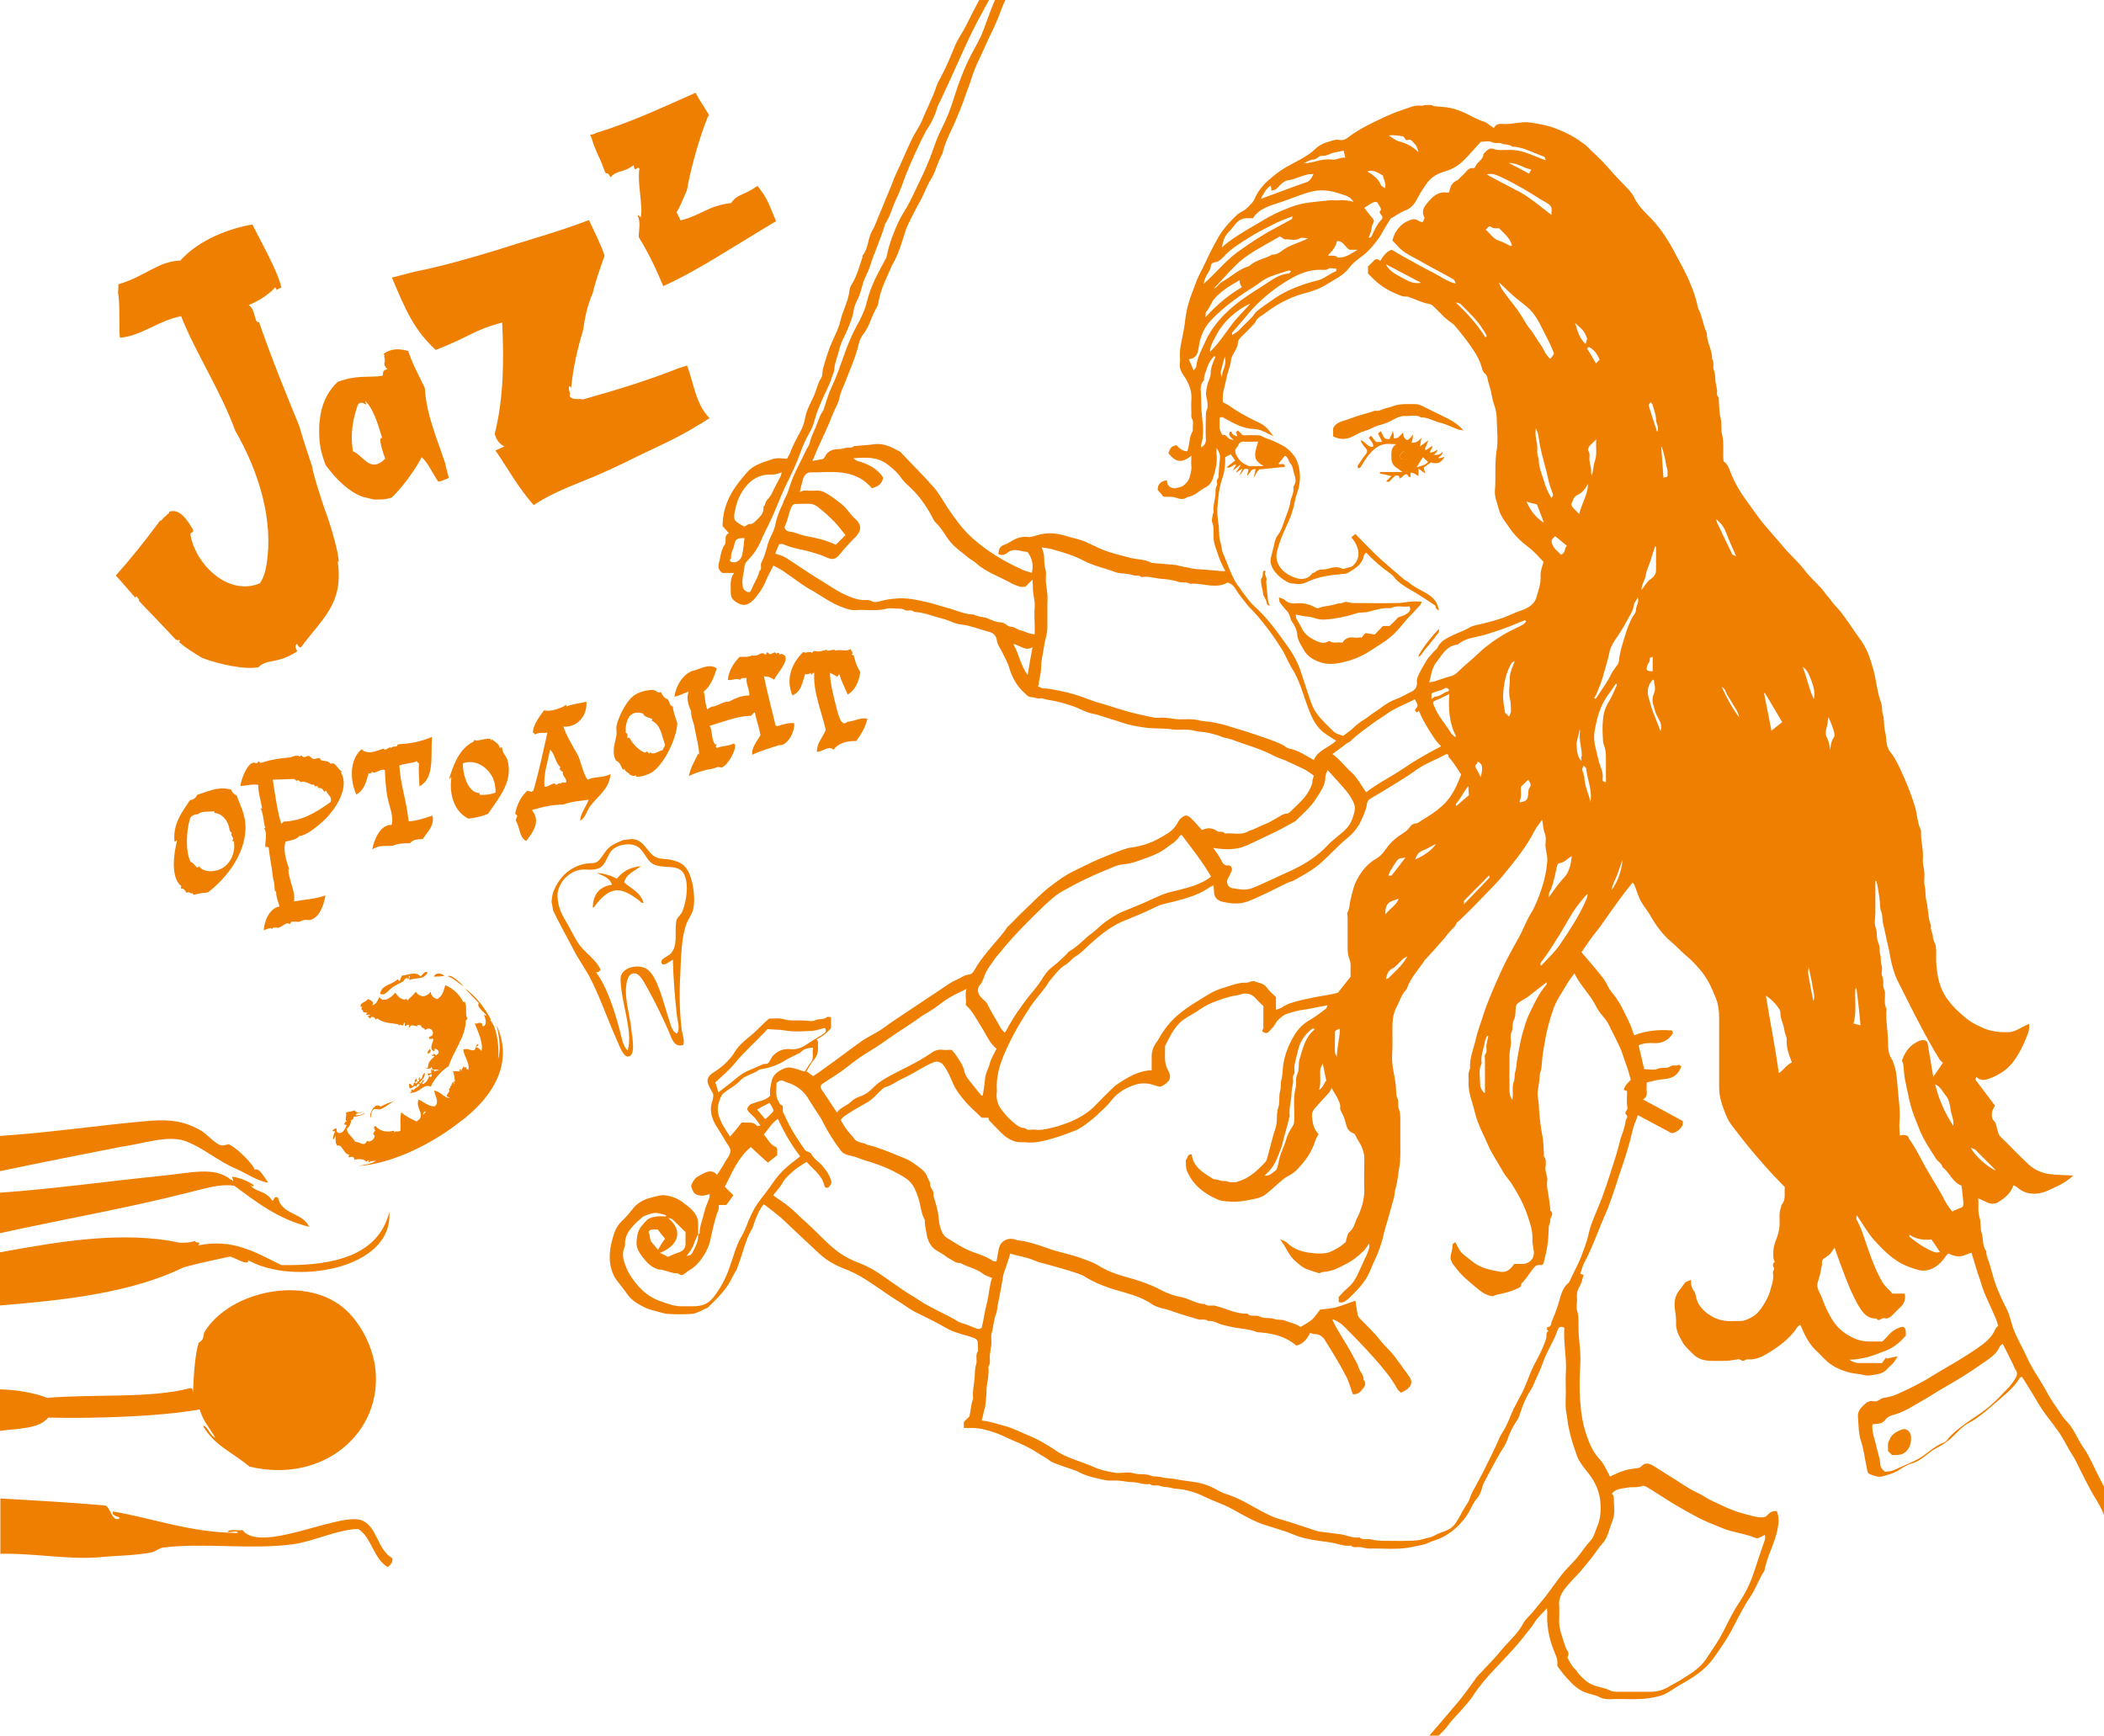 <svg version="1.1" id="Слой_1" xmlns="http://www.w3.org/2000/svg" x="0" y="0" viewBox="0 0 566.9 467.7" xml:space="preserve"><style>.st0,.st1{fill:#ee7f00}.st1{fill-rule:evenodd;clip-rule:evenodd}</style><path class="st0" d="M575.9 423.5c-1-2.4-1.3-5-2.1-7.5-1.1-2.9-2.1-5.9-3.5-8.7-1.6-3.2-3.2-6.4-4.9-9.6-1.3-2.5-2.3-5.1-3.9-7.4-1.6-2.2-2.5-4.9-4.4-7-.6-.7-1.3-1.4-1.7-2.1-1.3-2-2.7-3.8-3.8-5.9-1.2-2.3-2.7-4.4-4-6.7-.8-1.4-1.5-2.9-2.2-4.4-1.3-2.6-2.8-5.2-3.5-8-.4-1.4-.8-2.8-1.5-4-1.4-2.8-2.7-5.6-3.5-8.7-.3-1.1-.6-2.1-.9-3.1-.3-1-.9-2-.8-3.2-1.2-1.5-.7-3.3-1.3-5-.4-1.3-.1-2.7-.5-4-.6-1.8-.2-3.5-.4-5.3.8.4 1.5.7 2.2 1 1 .6 2.2.6 3.1.1 1.8-1.1 3.5-2.4 4.2-4.6.4.2.9.4 1.2.7 2.3 2 5.5 1.9 7.9.8s4.9-2.1 7-4.1c-2.1-.2-4.2-.1-6.3-.4-2.2-.3-4-1.1-5.6-2.5-2.7-2.5-5.2-5.2-7.8-7.7-.4-.4-.4-.8-.6-1.3-.4-1-.3-2.2-1.2-3-.4-.4-.5-1.3-.4-2 .1-.8.6-1.5.8-2-1.8-2.4-3.5-4.6-5.2-6.9-.1-.1.1-.4.2-.8 1 1 2.2.9 3.1.6 2.9-1 5.5-2.6 7.3-5.3 1.3-1.9 2.3-3.9 3.1-6 .5-1.1.9-2.3.7-3.6-1.1.5-2 1-3 1.5-.6.3-1.3.6-1.9.7-2.8.2-5.6-.1-8.2-1.4-1.5-.7-3-1.5-4.2-2.6-1.7-1.4-3.3-2.9-4.6-4.7-2.2-2.9-2.9-6.4-3.1-9.9-.1-1.5.1-3-.1-4.4-.1-.9-.8-1.7-.8-2.7s-.8-1.9-.5-2.9c-.9-2.2-.7-4.6-1.3-6.9-.3-1.2-.1-2.5-.4-3.8-.3-1.2 0-2.5-.1-3.7s-.5-2.4-.4-3.6c.2-2.5-.6-4.8-.5-7.3v-.4c-1-2-1-4.2-1.6-6.3-.8-2.7-1.8-5.3-2.9-7.8-.6-1.4-1.2-2.7-1.9-4.1-.6-1.1-1.2-2.2-2-3.1-1.2-1.6-.8-3.6-1.3-5.4-.4-1.5-.1-3.2-.6-4.6-.3-1-.1-2-.4-2.9-1.1-2.9-1.3-6-2.1-9-.8-2.8-1.6-5.5-3.3-7.9-1-1.4-2-2.8-3-4.3-.8-1.2-1.7-2.4-2.6-3.6-.8-1-1.8-1.9-2.5-2.9-.4-.6-.9-1.1-1.3-1.6-.5-.6-.9-1.3-1.4-1.8-1.5-1.7-3.2-3.1-4.5-4.9-1.4-1.8-3.1-3.4-4.7-5.1l-5.7-6.6c-2-2.3-3.6-4.8-5.4-7.2-1.6-2.2-3-4.6-4-7.1-.5-1.2-.8-2.5-2-3.3-.3-2.4.2-4.8-.4-7.2-.4-1.4 0-2.9-.4-4.4-.4-1.6-.4-3.4-.5-5.1 0-.2 0-.5-.1-.6-.7-.6-.2-1.4-.4-2.1-.1-.7-.3-1.5-.4-2.2-.1-1 0-1.9-.4-2.9-.4-.9.2-2.1-.5-3.1.1-2.4-1.5-4.5-1.4-6.9-.8-1.7-1.1-3.5-1.7-5.2-.2-.7-.7-1.3-.8-2.1-.6-2.9-1.7-5.6-2.9-8.2-1-2.2-2.3-4.3-3.4-6.5-1.9-3.6-4.2-7-7.1-9.8-1.5-1.5-2.9-3-3.8-5-.3-.6-.8-1.2-1.2-1.7-1.8-1.9-3.7-3.8-5.5-5.9-1.9-2.2-4.1-4.2-6.2-6.2-.3-.3-.8-.6-1.2-.9-2-1.5-4.2-2.6-6.5-3.5-2.4-1-4.9-1.4-7.4-1.8-2.5-.3-4.8.6-7.3.4-1-.1-1.9.1-2.4 1.1-1.1-.7-1.9-1.5-2.9-1.8-1.7-.5-3.2-1.5-4.8-2.2-1.3-.6-2.6-1.1-4-1.4s-2.9-.3-4.4-.5c-.3 0-.5-.3-.8-.3H384c-.3 0-.7.3-1 .2-1.8-.3-3.5.6-5.1 1.1-1.8.6-3.7 1.4-5.4 2.2-3.2 1.5-6.3 3-9.1 5.1-.7.6-1.6 1-2.5.8-1.2-.2-2.2.3-3.3.6-1.3.4-2.4 1-3.4 2-1.1 1.1-2.5 1.9-3.9 2.7-2.4 1.3-4.7 2.4-6.9 4.2-1.9 1.5-3.6 3.1-4.8 5.2-.4.7-.6 1.5-1.2 2.2s-1.2 1.3-1.9 1.9c-.7.5-1.6.8-2.2 1.4-1.6 1.5-3.1 3.1-4.4 5-.9 1.4-1.6 2.9-2.4 4.3-1.2 2.3-2.2 4.7-3.4 6.9-.7 1.4-1.2 3-1.8 4.5-1 2.5-1.7 5.2-2 7.9-.1 1.3-.4 2.5-.6 3.7-.3 1.7-.8 3.4-.8 5.2 0 .8.1 1.6 0 2.4-.2 1.4.4 2.5 1.1 3.5 1.4 2 2.2 4.2 2 6.6-.1 1.2 0 2.3 0 3.5 0 .4-.1.9.1 1.3.7 1.1.1 2.3.3 3.4-1.1 1.7-.8 3.7-1.5 5.5-1.4 0-2.2-.9-2.9-1.6-1.6.1-1.8 1.2-2.2 2.1 1.7 2.1 3.2 3.1 6.2.7 0 1-.1 2 0 2.9s-.2 1.8-.4 2.7c-.3 1.1-1 1.9-1.8 2.5-.6.4-1.5.5-2.3.7-.2 0-.4-.1-.6-.1-1.1-.3-1.5-1.1-1.5-2.1-1.1.2-1.7.5-2.2 1.3-.3.4-.2 1.1-.3 1.3.7.8 1.2 1.3 1.5 1.8 1.3.2 2.5-.1 3.7.4.8.3 2 .5 2.9-.3 1.9-.2 3.1-1.7 4.7-2.5 1.7-.8 2.1-2.4 2.5-3.8.4-1.5.8-3.2.6-4.9-.1-.5 0-1.1 0-2 .7 1.1 1 1.9.9 2.9-.2 1.6-.3 3.2-.4 4.9 0 .1 0 .3-.1.4-.6.5-.1 1.3-.3 1.8-.3.6-.4 1.2-.4 1.8.1 1.9-.8 3.6-.5 5.5 0 .2-.2.4-.2.6-.1.7-.4 1.5-.2 2.1.6 1.4.3 2.8.4 4.2 0 1.2.4 2.3.8 3.4.6 1.9 1.3 3.8 2.4 5.6h-1c-1.6-.1-3.1-.3-4.7-.4-1.4-.1-2.9-.1-4.2-.5-.7-.2-1.4-.2-2-.4-.7-.1-1.3-.4-2-.4-1.9-.2-3.8-.3-5.8-.5-.1 0-.3 0-.4-.1-1.6-.9-3.5-.8-5.2-1.2-2-.5-6.3-1.5-9-2.8-.8-.4-1.7-.8-2.6-1.2-1.8-1-3.9-1.3-5.8-1.9-2.8-.9-5.5-1.1-8.3-.2-.7.2-1.5.5-2.2.4-1.7-.2-3.2.3-4.6 1.2-.6.4-1.2.7-1.8.9-1.3.4-1.5 1.4-1.6 2.5 1 .5 1.9.1 2.4-.3 1.7-1.5 3.5-.4 5.2-.3.2 0 .4.2.5.4 1.1 1.6 1.4 3.4.9 5.3-1-.4-2-.6-2.8-1-4.8-2.2-9.3-4.9-13.2-8.4-2.7-2.4-4.7-5.3-6.7-8.2-1.3-2-2.4-4.1-4-5.8-2.7-3.1-5.6-5.9-8.4-8.9-.2-.3-.5-.5-.8-.6-2-1.1-4.1-2.1-6.5-1.8-1.8.3-3.5.3-5.3.5h-.2c-.5.6-1.2.4-1.8.4-.7.1-1.3.4-2 .4-1.8 0-3.3.4-4.1 2.2-.1.2-.3.4-.5.5-.9.2-1.9.3-2.8.5.7-1.5 1.2-3 1.9-4.4 1.2-2.7 2.5-5.3 3.5-8 .6-1.6 1.6-3 1.9-4.7.3-1.4.9-2.6 1.4-3.8 1.2-3.2 2.6-6.2 3.5-9.5.3-1.2.6-2.6 1.4-3.6 1.8-2.2 2.3-5.1 3.8-7.5.3-.5.4-1.2.5-1.8.6-3.3 2.2-6.2 3.5-9.3 1.3-2.2 1.9-3.9 2.6-6 .6-1.7 1-3.5 1.8-5.2 1-1.9 1.9-3.9 3-5.8 1.2-2 1.9-4.4 3.2-6.4 1.3-2.1 1.7-4.6 3-6.7.8-3.6 2.7-6.7 4-10 .6-1.4 1.2-2.9 1.7-4.3.8-2.4 1.8-4.7 2.5-7.1.8-2.4 2-4.6 3-6.9 1.5-3.5 3.4-6.8 4.6-10.4.6-1.7 1.5-3.3 2.1-5.1.8-2.6 2.2-4.8 3.5-7.1 1.2-2 2.3-4 3.6-6 1.4-2.3 1.9-5 3.5-7.1.5-.7.9-1.5 1.4-2.3 2.3-4.5 4.7-9 7.7-13.1 1.7-2.4 3.1-4.9 4.3-7.7.4-.9.8-1.7.8-2.8h-3.1c.1 2.1-.7 4.1-1.8 5.8-1.2 1.8-2.1 3.7-3.4 5.4-.8 1.1-1.7 2-2.4 3.1-.4.7-.9 1.3-1.2 2.1-.9 2.2-2.1 4.2-3 6.4-.4 1-5.8 11.4-7.9 14.5-1.9 2.9-3.6 5.9-4.9 9.2-.7 1.7-1.5 3.4-2.1 5.1-.6 1.7-1.3 3.4-1.9 5.1-.8 2.2-2.1 4.3-3.2 6.4-1.9 3.7-3.4 7.6-4.6 11.5-.9 2.9-2 5.8-3.4 8.5-.8 1.6-1.5 3.3-2.1 5.1-1.2 3.5-2.7 6.8-4.3 10.1-1 2-1.9 4.1-3 6-.8 1.4-1.7 2.7-2.3 4.1-1.1 2.4-2.4 5.6-3 8.7-.1.5-.2.9-.5 1.3-1 1.9-2 3.7-2.9 5.6-.8 1.8-1.5 3.6-2 5.6-.5 2.3-1.6 4.5-2.7 6.5-1.6 2.9-2.8 6-3.9 9.2-.9 2.5-1.8 5.1-3 7.6-.8 1.6-1.2 3.3-1.8 5-.2.4-.2 1-.5 1.3-.9 1.3-1.3 2.8-1.9 4.3-.6 1.4-1.3 2.7-1.6 4.2-.1.6-.6 1.2-.9 1.8-1.2 2.6-2.6 5.1-3.7 7.7-.7 1.7-1.1 3.6-2 5.3-.3.5-.5 1.1-.7 1.7-.9 1.8-1.6 3.6-2 5.6-.2 1.2-.8 2.3-1.3 3.4-.4.8-.7 1.6-.9 2.5-.4 1.4-.8 2.9-1.5 4.2-.5.8.3 1.8-.6 2.4-.3 1.7-1.4 3.1-2 4.7-.1.3-.3.6-.5.9-.6.2-1.1-.1-1.5-.5s-.5-.8-.5-1.3c-.3-1.7.4-3.4.5-5.1 0-.4.3-1 .6-1.3 1.6-1.6 2.9-3.4 3.8-5.5.8-2 1.9-3.9 2.8-5.9 1.3-2.8 2.4-5.8 3.7-8.6 1.6-3.2 3.1-6.3 4.3-9.7.6-1.7 1.4-3.4 2.3-5 .9-1.4 1.3-3.1 1.8-4.8.4-1.3 1-2.5 1.5-3.8.9-2.1 2-4 2.7-6.2.2-.8.7-1.5.7-2.3.1-1.8.9-3.4 1.3-5.2.3-1.3.8-2.5 1.4-3.6 1.1-2.4 2.2-4.8 2.6-7.5.2-1.1.8-2.1 1.3-3.2.5-1.3.8-2.6 1.2-3.9.5-1.5 1.3-2.8 1.8-4.3 1.2-3.9 3-7.6 4.1-11.5 1.4-2 1.9-4.5 3-6.7s1.8-4.5 2.7-6.8c1.6-3.9 3.3-7.7 5.3-11.5.4-.7.9-1.4 1.3-2.1.7-1.3 1.3-2.7 1.7-4.1.2-.7.6-1.4.9-2 2-4.3 4-8.6 5.9-12.9 1.7-3.8 3.5-7.5 5.5-11.1s3.9-7.2 5.8-10.8c1.4-2.6 3.1-5 4.6-7.5 1-1.8 1.9-3.8 2.8-5.6.2-.3 4.3-8.8 5.7-12.1.9-2 1.6-4 2.7-5.9 1.3-2.3 2.4-4.7 4-6.9.6-.8 1.2-1.7 1.3-2.8h-2.6c0 1.1-.7 1.9-1.3 2.8-.9 1.5-2 2.8-2.7 4.4-1.1 2.5-2.6 4.8-3.5 7.3-1 2.5-2.1 5-3.2 7.4-2.1 4.5-4.5 9-6.8 13.4l-.3.3c-1.7 2.5-3.2 5.1-4.7 7.7-2.1 4-4.3 8-6.3 12.1-1 2-2.3 3.7-3.1 5.7-1.1 2.7-2.2 5.4-3.6 8-.5.9-1 1.8-1.3 2.7-1 3.1-2.6 6-3.8 9-.7 1.8-1.9 3.3-2.7 5-1.6 3.2-2.8 6.4-4.4 9.6-.7 1.5-1.2 3.2-1.9 4.7-1.3 3.1-2.5 6.1-3.8 9.2-.3.8-.8 1.4-1.1 2.2-.8 2-.8 4.2-2.2 5.9-.1.1 0 .3 0 .4-.8 2.3-1.4 4.7-2.6 6.8-.4.6-.8 1.3-.9 2.1-.3 3-1.9 5.6-2.5 8.4-.4 1.8-1.3 3.5-2.1 5.3-1.1 2.4-1.8 4.8-2.5 7.3-.3.9-.1 2-.5 2.6-1 1.5-1.3 3.3-2 4.9-.9 1.9-2 3.8-2.4 6.1-.2 1.2-.7 2.5-1.3 3.6-1 1.9-2.1 3.8-2.8 5.9-.2.4-.5.8-.7 1.3-1.3 0-2.7-.3-3.9.1-2.5.9-5.2 1.5-7 3.7-.7.8-1.4 1.6-2 2.4-2.8 3.5-4.5 7.4-4.5 12 .5.5 1 1.1 1.7 1.9-1.6.7-.4 2.1-1.2 3.2-.7 1-1 2.4-1.2 3.6-.2 1.2-1.1 2.6.6 3.9h3.2c-.2.4-.4.6-.5.8-.6 1.4-.4 2.9-.4 4.4-.1 1.4.7 2.3 1.9 2.9 1.2.7 2.3.7 3.5-.2 1.3-1 3.2-3.7 3.9-5.4.6-1.6 1.5-3.1 2.2-4.5 1.3.7 2.5 1.3 3.5 2.1 2.2 1.5 4.2 3.1 6.5 4.4 2.7 1.5 5.3 3.5 8.2 4.6 1.3.5 2.6 1 4 .9 2.8-.2 5.6.4 8.4-.4.8-.2 1.7 0 2.6 0 .8 0 1.5 0 2.3.4.7.4 1.7-.3 2.4.5 2.7.1 5.1 1.2 7.6 1.8 1.8.4 3.4 1.5 5.2 1.6 2.5.3 4.8 1.3 7.2 1.9 1.2.3 2.1.9 2.3 2.4.1 1.1 1 2.2 1.5 3.3.7 1.4 1.5 2.8 1.9 4.3.8 2.5 2 4.7 4 6.5.6.6 1.1 1.2 2.2 1.2.6 0 1.3.5 2 .3.8-.1 1.5.3 2.2.4 2.2.3 4.3.9 6.4 1.6 1.9.6 3.5 1.7 5.5 2.1 1.7.3 3.4 1 5.1 1.5 1.5.4 3 1 4.5 1.4 1.6.4 3.3.7 4.9.9 2.2.3 4.4.1 6.6.4 2.2.4 4.6-.2 6.8.5 1.1.3 2.4.2 3.5.5 1 .3 2.2.5 3.1.9 1 .5 2.1.5 3.1.9 3.7 1.4 7.6 2.4 11.2 4.3 1 .5 2.1.9 3.2 1.3 1.7.8 3.5 1.6 5.1 2.4 1 .5 1.8 1.2 2.6 1.7-.2.7-.4 1.2-.4 1.7 0 .6-.3 1.1-.5 1.6-1.2 2.7-3.5 4.5-5.5 6.5-.3.3-.7.5-1.1.5-.8 0-1.3.5-1.9.8-1.3.7-2.6 1.6-4 2.1-1.3.5-2.5 1.2-3.7 1.6-.3.1-.6.2-.9.4-1.9.9-4 .2-6 .4-.5-.8-1.4-.2-2-.6-1.4-1-2.8-1-4.1-.3-1.1-1.1-1.9-2.2-2.9-3.1-1-1-1.6-1.1-2.7-.2-.5.4-.8 1-1.1 1.5-.6 1.1-1.5 2-2.6 2.7-3.9 2.4-6.1 3.3-10.5 3.9-.1 0-.3.1-.4.1-2.6.8-5.1 1.9-7.6 2.9-2.1.9-4.2 2-6.3 3-2.6 1.2-4.9 2.9-7.1 4.6-2.3 1.8-4.4 4-6.5 6-1.4 1.3-2.7 2.7-4 4-.3.3-.7.6-.9.9-1.5 2.3-3.5 4.2-5.2 6.4-1.3 1.6-2.6 3.3-3.6 5.1-.3.6-.9 1.1-1.3 1.1-1.4.1-2.4 1-3.6 1.5-1.3.5-2.4 1.4-3.5 2.1-3.1 2.1-6.2 4.1-9.3 6.2l-4.5 3c-1 .7-2 1.5-3.1 2.2-1.6 1-3.3 1.8-4.8 2.8-3.4 2.4-6.6 4.9-10 7.3-1.1.8-2.2 1.6-3.3 2.3-.7-.5-1.2-.9-1.8-1.3.7-1.1 1.2-2.2 2-3.1.9-1.1 1.2-2.2 1.1-3.5-.1-.7.3-1.5-.4-2 .7-.4 1.5-.8 2.1-1.3.7-.5 1.3-1.2 1.8-1.7v-3c-.4 0-1-.2-1.1 0-.9.8-2 .3-3 .8s-2.3.1-3.5.1c-1.8-.1-3.5.2-5.3-.4-1.2-.3-2.6-.1-3.8-.1-1.9 1.6-3.4 3.4-5.3 4.9-1.5 1.2-3 2.5-4 4.2-.5.9-1.3 1.7-2 2.5-1.1 1.2-2.4 2.1-3.8 3-.9.6-1.7 1.5-1.4 2.6.2 1 .8 1.8 1.3 2.8.1.2.2.4.2.6 0 .5-.1 1-.2 1.4-.9 2.3-.4 4.5.8 6.6.9 1.5 1.9 3 2.8 4.6.5.8 1.3 1.7 1.2 2.5 0 .9-.8 1.9-1.3 2.7-.7 1.3-1.5 2.5-2.3 3.7-1-1.2-2.2-1.1-3.4-.5-.8.4-1.6.8-2.3 1.3-.5.5-.9 1.2-1.2 1.9-.2.5.2 1.1.4 1.6.4 1 1.3 1.2 2.2 1.3.7.1 1.4-.2 2.3-.4 0 .4 0 .8-.1 1.1-.5 1.3-1.1 2.6-1.4 4-.4 1.8-1.2 3.5-1.2 5.5 0 .1-.3.2-.4.1.2 1.9-.7 3.4-1.4 4.8-.2.5-.7 1.2-1.7 1.1.5-.6 1-1.2 1.3-1.8.4-.6.6-1.3.9-2 .3-.7.5-1.3.9-2.1v-2.1c.2-1.9-.6-3.4-2-4.7-.6-.6-1.3-1-2-1.6-1.4-1.2-4.2-2.2-6-2-.6.1-1.2.3-1.8.4-2.1.5-4.1 1.2-5.6 3-1 1.3-2.1 2.6-3.3 3.7-.8.8-1.4 1.8-1.8 2.8-.8 2.4-1.4 4.8-1.3 7.3.1 2 .6 3.9 1.8 5.6.9 1.2 1.9 2.4 2.8 3.7 1.3 1.9 3.1 2.9 5 3.8 1.1.5 2.3.8 3.5 1.1 1 .3 2 .6 3 .6 1.8.1 3.7.1 5.5 0 1.8 0 3.2-1.1 4.8-1.7 2.6-2.6 5.2-5 6.7-8.4.2-.4.4-.7.6-1.1.5-.6.7-1.3.9-2 1.3-3.2 1.9-6.7 3.7-9.7.1-.1.2-.2.2-.4.6-1.8 1.2-3.6 2.2-5.2.2-.4.5-.7.8-1.1 1.7 1.3 3.3 2.5 4.8 3.8 2.8 2.6 5.6 5.3 8.4 7.9 1.2 1.1 2.4 2.3 3.7 3.2 1.3.9 2.8 1.7 4.3 2.3 2.2.8 4.4 1.9 6.4 3.2 1.9 1.2 3.7 2.5 5.5 3.7 1.4 1 2.9 1.9 4.3 2.8 1.1.7 2.1 1.5 3.3 2.1 2.8 1.4 5.6 2.7 8.3 4.3 1.9 1.1 4.1 1.7 6.3 2.3 2.4.8 2.4.7 2.4 3.1 0 .3.1.7 0 .9-.8 1.1-.1 2.4-.5 3.6-.4 1.3-.3 2.5-.4 3.8-.2 1.8-.6 3.5-.4 5.3 0 .1-.1.3-.1.4-.5 1.4-.5 2.9-.9 4.5l-1.5 1.5v1.6h2.2c2 0 3.8.5 5.7 1.1 1.9.6 3.6 1.5 5.4 2.3 2.2.9 4.4 1.9 6.4 3.2 1.1.8 2.3 1.3 3.3 2.1.9.7 2.1 1 3.1 1.4 1.8.7 3.7 1.1 5.3 2 2.2 1.1 4.6 1.5 6.9 2 1.1.2 2.3 0 3.5.1s2.4.4 3.6.4c1.6 0 3.1.8 4.7.5.8.7 1.9.2 2.7.5.8.3 1.5.3 2.3.4s1.5.4 2.2.4c2.2.1 5.1.9 7.5 2.1 1.3.6 2.6 1.2 3.9 1.7 1.9.7 3.6 1.6 5.3 2.6 2.2 1.2 4.5 2.5 7 3.3 1.8.6 3.6 1.1 5.4 1.7 1.2.4 2.3.9 3.4 1.3 2.8 1 5.8 1.3 8.7 1.7 1.9.2 3.8 1.2 5.8.9.7.7 1.6.3 2.5.4.8.1 1.6.4 2.5.4 3.7-.1 7.5.4 11.3-.4 1.7-.4 3.4-.5 4.9-1.3.4-.2.7-.3 1.1-.4 3.6-1.1 6.6-3.5 8.9-6.8 1-1.4 1.5-3.1 2.6-4.4.9-1 1.3-2.1 1.6-3.3.2-.8.6-1.5 1-2.2 1.1-2.1 2.2-4.2 3.4-6.3.8-1.4 1.8-2.7 2.3-4.1.6-1.8 1.4-3.5 2.5-5.1.5-.7.8-1.4 1-2.2.6-1.8 1.3-3.6 2.2-5.2.5-.8 1.1-1.6 1.4-2.5.8-1.9 1.8-3.8 2.5-5.8 1-3.1 3-5.8 4-8.9.2-.8.9-1.1 1.8-.6-.3 4.1.7 8.2.4 12.3-.1 1.8 0 3.5 0 5.3 0 1.7-.2 3.4.1 5 .3 1.6.4 3.3.8 4.9.5 2.4 1.3 4.7 2.1 7 .7 1.9 2.1 3.4 3.3 5 1.7 2.2 2.7 4.6 3 7.3.2 2.3.1 4.7-.9 6.9-.5 1.2-.8 2.6-1.6 3.5-1.4 1.5-2.5 3.2-3.8 4.8-1.3 1.5-2.7 2.8-3.9 4.3-1.5 1.9-2.9 3.9-4.4 5.9-1.2 1.5-2.4 2.9-3.6 4.4-.9 1.1-2.1 2-2.7 3.3-1.5 2.7-3.8 4.6-5.7 6.9-2 2.5-4.4 4.8-6.6 7.2-.2.2-.3.4-.5.7-1.5 2-2.9 4.1-4.5 6l-5.1 6c-2.3 2.7-4.7 5.3-7.2 8.1h3c.2-.4.3-.7.5-.9.6-.7 1.5-1.2 2-2.1 1-1.8 2.8-3 4-4.7s2.8-3.1 4.1-4.7c.8-.9 1.6-1.8 2.3-2.8 1.8-2.8 3.9-5.3 6.2-7.7 2.8-3 5.7-5.9 8.2-9.2.8-1.1 1.7-2 2.4-3.2.9-1.4 2.1-2.5 3.4-3.9 0 .5.1.7.1.9-.2 3.6.4 7 1.7 10.3.5 1.3 1.2 2.5 1 4-.1.4.5 1 .8 1.4l.9 1.2c1.5 1.7 2.9 3.4 5 4.5 1.6.8 3.3.9 4.8 1.7.8.4 1.7.5 2.7.5 3.7-.2 7.5.3 11.3-.4 1.4-.3 2.7-.5 3.9-1.2 1.3-.7 2.5-1.6 3.9-2.4 3.4-1.9 6.6-3.9 8.9-7.2 1.9-2.7 3.8-5.4 5.3-8.4 1.4-2.7 2.8-5.5 4.5-8 1.5-2.2 2.3-4.8 3.8-7 .7-4 2.9-7.5 3.6-11.5.3-1.7.4-3.1-.3-4.6-1.1-.1-1.9.4-2.5 1.1-.4.5-.9.6-1.5.6-1.7 0-3.3-.6-4.9-1-3.1-.8-6.1-2.3-9-3.7-1.2-.6-2.2-1.4-3.4-1.9-2.2-1-4.1-2.4-6.2-3.7-2-1.2-3.9-2.5-5.9-3.7-1-.6-2.1-.8-3 .2-.4.5-.9.5-1.5.6-1.1.1-2.2.3-3.2.6-1.3.4-2.5 1-3.8 1.6-.9-1.7-1.6-3.4-2.9-4.8-1.7-1.8-2.6-4-3.4-6.3-1-2.9-1.5-5.9-1.7-8.9-.3-3.4-.2-6.9 0-10.3s-.5-6.8-.5-10.2c0-1.3.1-2.7-.3-4-.4-1.1 0-2.5-.1-3.7-.1-1.3.2-2.3.9-3.4.4-.7.5-1.6.9-2.7-.3-.1-.7-.3-.9-.4.4-1.1.6-2 1-2.8 1.9-3.5 3.3-7.3 4.8-11 .7-1.7 1.5-3.3 2.1-5.1 1-2.7 1.9-5.5 2.8-8.3 1.3-3.7 2.5-7.5 3.4-11.4.3-1.4 1-2.8 1.4-4.1 3 1.6 5.8 3.1 8.6 4.6.3.2.7.3 1 .2 1-.3 1.8-1 2.3-1.8.3-.4.2-1.1.2-1.4-3.7-2-7.1-3.9-10.7-5.8.7-.5 1.1-1 1-1.9s0-1.9 0-2.7c1.7-.4 3.2-.8 4.7-.9 2.3-.2 3.8-1.1 4.6-3.4-.2-.2-.6-.5-.6-.5-.7.5-1.7 0-2.2.4-1.1.8-2.3.2-3.5.7-1.1.5-2.6.1-3.7.1-.5-2.3-1-4.3-1.5-6.4 1.3-.6 2.7-.7 4.1-.6 1.9.1 3.5-.5 4.7-2 .4-.5.6-.9.2-1.4-3.5-.3-6.9 0-10.2 1.3-.4-1.1-.7-2.1-1.1-3-.8-1.8-1.7-3.5-2.6-5.3-.3-.5-.6-.9-.9-1.4-.8-1.3-2-2.3-2.6-3.8-.5-1.1-1.3-2.1-2.1-3.1-1.6-2-3.3-3.9-4.9-5.8 1.4-2 2.7-4 4.2-5.8 1.2-1.5 2.2-3 3.3-4.6 2-2.8 4-5.6 6.3-8.4.2.2.3.4.4.5.4 1.1.8 2.1 1.2 3.2.7 2 2.2 3.5 3.2 5.3 1.5 2.6 3.3 5.1 5.7 7.1 1.4 1.2 2.7 2.6 4.1 3.8 1.5 1.2 2.9 2.8 4.2 4.4 1.7 2.2 2.7 4.6 3.7 7.1.6 1.6.8 3.2.8 4.9V293c0 2.7.9 5.2 1.9 7.6.8 2.1 2.4 3.7 3.7 5.5 2 2.6 4.2 5.2 6.4 7.7 1.8 2.1 3.8 4.1 5.7 6.1-.2 1.7.4 3.4-.9 4.8-.1.1 0 .4-.1.6-.6 1.4-.4 2.9-.4 4.4 0 1.7-.5 3.3-1.1 4.8-.4 1-.6 2-.6 3 0 .8-.1 1.7.4 2.5-.5.4-.7 1-.3 1.5.4.6-.3.9-.2 1.5.3 1.9-.4 3.6-.9 5.3-.5 1.6-1.9 4-3.1 5.3-.9 1-2 1.6-3.3 2.1s-2.6.2-3.8.3c-2 .1-3.9-.4-5.6-1.4-2.1-1.3-3.7-3-4.1-5.5-.1-.4-.2-.8-.4-1.1-.7-.8-.9-1.8-.9-3.1-.6.3-1.2.4-1.5.7-.5.5-.8 1.1-1.3 1.7-1.1 1.2-1.6 2.6-1.6 4.2s.5 3.3.4 4.9c-.1 2.1.8 3.6 1.7 5.2.7 1.3 1.8 2.2 2.8 3.2 1.2 1.3 2.8 1.8 4.5 1.9 1.5 0 3.1.1 4.6 0 1 0 2.1-.3 3.1-.4.5-.1.8.3 1.2.4.4.1.9-.4 1.3-.4 2.1.2 3.8-.6 5.5-1.6 3.1-1.9 6-4 8-7.1.2-.3.5-.4.8-.6 1.1 2.7 2.3 5.2 4.4 7.1.8.7 1.5 1.6 2.3 2.3.9.9 1.9 1.6 3.1 2.2s2.4 1 3.6 1.3 2.4.3 3.5.6c1.4.3 1.3.2 3.4-.1 1.3-.2 2.3-.6 3.1-1.5.5-.6 1.2-1.1 1.7-1.7.4-.5.7-1 1.1-1.7-1.1.2-2 .4-2.9.6-.1-.1-.1-.2-.2-.3-.4.5-.8 1-1.1 1.5h-6.3c-.9 0-1.6-.3-2.5-.9 1.4 0 2.5-.2 3.5-.4 2-.3 3.8-1.1 5.7-1.8 2.4-.8 4.3-2.3 6-4.3v-1c-.1-1.3-.6-1.6-1.8-1.1-1 .4-1.9.9-2.6 1.7-.6.7-1.3 1.4-1.9 2h-3.7c-2.7 0-5-1.2-7-2.7s-3.3-3.8-4.4-6.1c-.7-1.5-1.2-3.2-2-4.7-.3-.6-.6-1.5-.4-2.2.4-1.3.8-2.6 1-4 .1-.5.3-1 .2-1.4-.1-.6.2-1 .6-1.3.5-.4 1.1-.7 1.5-1.1.4-.5.8-1 1.3-1.8.7 1.9 1.2 3.5 1.8 5 1.3 3.5 2.6 7 4.4 10.2 1.1 1.9 2.3 4 5.1 3.9.7 1.1 1.3-.3 2.1-.1.9.3 1.7-.3 2.4-1 .6-.6 1.2-1.3 1.9-1.9 1.1-1 1.5-2.2 1.2-3.7h-3.3c-.9-1.1-2.1-2-2.7-3.1-1.7-2.9-2.9-6.1-4-9.3-.9-2.5-1.6-5.2-3-7.6-.1-.3 0-.7.1-1.1 1.6 2.3 2.9 4.7 4.7 6.7 2.8 3.1 5.7 6 9.9 7.4 1.1.3 2.1.8 3.2.8 2.6 0 4.4-1.5 5.9-3.5.3-.5.7-.9.9-1.1.8.3 1.5.6 2.2.7 1 .2 1.9-.1 2.9-.5.4-.2.8-.3 1.2-.4.8 2.5 1.4 4.8 2.2 7 .5 1.6 1 3.3 1.7 4.8 1 2.1 1.9 4.2 2.8 6.3.2.5.3 1 .5 1.6-.2.2-.5.4-.7.7-1 2.5-3.1 4.1-5.2 5.5-3.3 2.3-6.7 4.2-10.1 6.2-1.8 1.1-3.5 2.2-5.3 3.1-2 1.1-4.1 2.1-6.2 3-1.1.5-2.2.7-3.4.9-1 .2-1.6 1.2-2.7.9-1.2-.3-2.1.5-2.8 1.2-.7.7-1.5 1.6-1.4 2.9.2 2.3.1 4.6.9 6.9.7 2.1.9 4.3 1.4 6.5.2.8.1 1.9 1 2.2 1.1.4 2.3.9 3.5.5 1.3-.4 2.6-.7 3.8-1.4 1.2-.7 2.4-1.6 3.8-2 1.6-.4 2.7-1.3 3.9-2.2.9-.7 1.9-1.5 2.9-2 1.8-.9 3.3-2 4.7-3.4 1.2-1.2 2.4-2.5 3.9-3.3 3.3-1.8 6-4.4 8.8-6.8 1.9-1.6 3.7-3.2 5-5.4.1-.1.4-.2.6-.3 1.3 2 2.5 4 3.7 6 1.1 1.9 2.3 3.8 3.7 5.5.7.9 1.4 1.8 2 2.7 1.4 1.8 2.4 3.9 3.5 5.8.4.7.9 1.4 1.3 2.1 1.9 3.7 3.6 7.5 5.8 11 1.2 1.9 2.1 4 2.9 6.1 1.2 2.7 2.3 5.5 3 8.4.5 2 .9 4 1.5 6 .2.9.4 1.8.4 2.7.1 1-.1 2 .5 2.9-.2 2.3.4 4.6.4 6.9.1 7.2 0 14.4.1 21.5 0 3-.8 6-.5 9.1v.2c-.8 1.4-.2 2.9-.5 4.4h3c.1-.2.1-.3.1-.4v-49.2c.3 1.5.4 1.1.2.8zM198.2 136.9c.4-1.9 1.2-3.7 2.3-5.2 1.7-2.4 4.1-3.9 7.1-3.8 1 0 2-.1 3-.7-.1.4-.1.8-.3 1.2-.8 1.6-1.7 3.1-2.4 4.7-.5 1.1-1.7 1.7-1.8 3 0 .2-.4.3-.4.5.2 1.8-1 2.7-2.1 3.8-.5.5-.9.9-1.7.8-.4 0-.8.5-1.3.7-.2-.1-.5-.2-.8-.4-2-1.2-2.4-1.3-1.6-4.6zm-.8 14.6c-.5-.1-1.2-.4-.4-1.1-.2-1.4.7-2.5.9-3.8.3-1.4.8-1.6 2.7-1.6-.2 1.6-.3 3-.6 4.4-.2 1.3-1.5 2.4-2.6 2.1zm14.1-9.8c.8-1.6 1-3.4 1.7-5 .3-.6.6-.9 1.2-.9 1.4 0 2.8-.1 4.2 0 .7.1 1.4.5 2 1 1.5 1.2 3 2.5 4.3 3.9 1 1 1.9 2.3 2.9 3.5l-2.6 2.6c-2.5-1.2-5.1-1.8-7.8-2.3-1.1-.2-2.1-.6-3.1-.9-.6-.2-1.2-.3-1.8-.4-.8-.2-1.3-.8-1-1.5zm65.4 40.2c-1.9-2.5-2.3-5.6-3.9-8.4 1.9.4 3.3 2.1 5.2.9-.5 2.5-.9 5-1.3 7.5zm1.9-12.6v1.6c-1.5 0-2.7-.8-4-1.1-.8-.2-1.5-.9-2.3-.9-1.1 0-1.7-1.2-2.9-1.2-1 0-2-.4-2.9-.8-1.4-.8-3-.5-4.3-1.3-2.5 0-4.8-1.2-7.2-1.8-1.9-.5-3.8-1.2-5.7-1.6-2.7-.6-5.4-1.2-8.2-.9-1.4.1-2.7.3-4.1.7-.7.2-1.7.4-2.3 0-.7-.4-1.4-.3-2.1-.3-1.4 0-2.6-.4-3.8-.9-2.7-1-5.1-2.7-7.5-4.2-3.4-2-6.6-4.3-9.9-6.4-.8-.5-1.9-.7-2.7-1 .3-.8.6-1.6 1-2.5.9-.4 1.8.3 2.8.6 1.1.3 2.1.6 3.2.8 1.7.3 3.4.9 5.1 1.4.6.2 1.1.5 1.7.7 1.7.8 2.5.5 3.8-1.1 1-1.3 2.2-2.5 3.3-3.7.4-.4.9-.8 1.2-1.3 1-1.2 1-2.4.1-3.6-.4-.5-1-.9-1.4-1.4-.5-.6-1.1-1.3-1.6-1.9-.8-1.1-2.1-1.9-3.2-2.8-.4-.3-.8-.5-1.2-.8-1.2-.8-2.3-1.5-3.8-1.4-1.1.1-2.2 0-3.3 0-.3 0-.6.2-1.1.4.1-.5.2-1 .3-1.4.2-.7.4-1.5.6-2.2.3-.9.9-1.7 2-1.7 2.9 0 5.9-.3 8.8.1 2.5.4 4.9 1.3 6.8 3.2l1 1c.3-.1.6-.3.9-.4 1.1-.3 2-1.5 2-2.4 0-.3-.3-.6-.5-.9-1.7-2-3.9-3-6.4-3.7-.3-.1-.5-.3-1.1-.7 3.6-.3 6.6-.4 9.3 1.7 1.4 1.1 2.7 2.2 3.7 3.7.7 1 1.7 1.8 2.6 2.7 2.3 2.2 4.1 4.8 5.6 7.6.3.5.5 1.2 1 1.6 1.7 1.6 2.7 3.8 4.2 5.5 1.3 1.5 3 2.6 4.5 3.9.6.5 1.4.9 2 1.4 2.7 2.5 6.3 3.7 9.4 5.4.8.5 1.7.8 2.6 1.1.5.1 1 0 1.5 0l1.9-1.9c0 .7.1 1.2.1 1.8-.1 1.9.6 3.6.5 5.5-.2 2 0 3.9 0 5.8zM434.4 410c.9-2.1.4-4.4.4-6.6 0-.3-.3-.6-.5-.9 1.1-1.4 2.6-1.3 4-1.6 1.4-.3 2.8.1 4.2-.5.3-.1.8.1 1.2.3 2.7 1.6 5.3 3.4 8 5 1.7 1 3.5 2 5.2 2.9 2.3 1.3 4.8 2.2 7.2 3.2 2.9 1.2 6 1.4 8.8 2.6.9.4 1.7-.4 2.6-.8.2.5.1 1.1-.1 1.7-1.2 3.3-2.2 6.7-3.4 10-.9 2.4-2.1 4.6-3.5 6.7-1.6 2.4-2.9 5.1-4.2 7.7-1.3 2.5-2.9 4.8-4.5 7.2-1.9 2.9-4.8 4.4-7.6 6.2-.9.5-1.8.9-2.7 1.5-1.5.9-3.2 1.3-5 1.3h-8.1c-1 0-2 0-2.9-.5-1.2-.6-2.6-.7-3.9-1.2-1.8-.6-3-1.8-4.2-3.1-.4-.4-.6-1-1-1.3-.9-.7-1.3-1.8-1.9-2.8-.1-.1-.2-.3-.2-.3.3-.6.5-1.2 0-1.9-.4-.6-.6-1.2-.8-1.9-.6-2-1.5-4-1.4-6.2 0-1.3.1-2.7 0-4-.2-1.9.6-3.4 1.7-4.8 1.2-1.5 2.6-2.9 3.9-4.3 1.6-1.9 3.2-3.8 4.6-5.8.4-.6.8-1.1 1.3-1.7 1.7-1.7 1.9-4 2.8-6.1zm10.3-301.6c.2.2.4.3.5.5.4 1.4 1 2.8 1 4.2 0 1.1 1 2.1.3 3.3-.8-2.4-1.6-4.8-2.3-7.2 0-.2.3-.5.5-.8zm-16.6-14.9c1.4.7 2.2 1.8 2.9 3.4-.3.3-.5.6-1 1-.9-1.5-1.6-2.8-2.4-4 .2-.2.4-.3.5-.4zm-1.1-3.7c.7 1.4.8 1.3.2 2.9-1.7-1.6-2.2-3.6-2.8-5.7.9 1 2 1.6 2.6 2.8zm-3.6 46c.4-.8.5-1.9 1.6-2.4.7-.3 1.3-.8 1.8-1.4.5-.5.7-1.1 1.1-1.6-.1 2.9-1.7 5.2-2.4 8.1l-1.7-1.7c-.2-.3-.5-.8-.4-1zm2.7 69.2c-.9-.7-1.2-2.2-1.3-4.1-.1-1.5.7-2.8.8-4.4.1.3.2.6.1.8-.3 2.1.5 4.2.5 6.3-.2.4-.1.7-.1 1.4zM416 129.6c-.6-2-1.5-3.9-1.4-6-.7-1.3-.2-2.8-.5-4.2-.3-1.3-.5-2.5-.3-4 .5 1 .7 1.7.8 2.6.2 1.7.6 3.4 1 5 .5 2 1.1 3.9 1.5 5.9.3 1.4.7 2.6 1.2 3.9.2.5.2.9-.3 1.4-.9-1.5-1.6-3.1-2-4.6zm0 11.3c-2.3-1.5-3.6-3.3-4.7-5.7 1.1.3 1.9.5 2.8.7.5 1.4 1.2 3 1.9 5zm1.5 99.5c.8-1.4 1.1-3.1 1.5-4.6.2-.8.3-1.6.5-2.4.1-.3.4-.8.6-.8 1.4-.1 2.1-1.2 3.4-1.9-.2 1.2-.2 2.2-.6 3.1-.3 1-.7 1.9-1.5 2.7-1.5 1.6-2.7 3.4-4.1 5.3.1-.6 0-1.1.2-1.4zm4.7-93.3c-.8.6-.3 1.9-1.6 2.4-.8-.9-1.8-1.5-2.3-2.7-.4-1.1-.4-1.3.7-2.3 1.1.8 2.1 1.7 3.2 2.6zm-4.5-50.4c-1.3-1.1-1.8-2.7-2.7-4-1-1.3-1.7-2.8-2.8-4.1-1.1-1.3-1.8-2.9-2.8-4.3-.9-1.4-2-2.7-3-4-.9-1.3-2.1-2.5-2.5-4.2 1.9 1.8 3.7 3.6 5.8 5.2.9.7 1.8 1.4 2.6 2.2 1 1 1.7 2.2 2.4 3.4.9 1.7 1.7 3.4 2.6 5.1.5 1 .9 2.1 1.4 3.2 0 .2-.3.7-1 1.5zm-17.4-34.8c.7-.5.8-1.4 1.7-.6.4.3 1.2.2 1.9.2 1.3 1.4 3 2.6 3.5 4.7-.1 0-.3.1-.4.1-1.1-.6-2.1-1.1-3.3-1.5-1.4-.5-2.1-1.8-3.4-2.9zm.3 28.7c-.1.1-.2.2-.4.3-2.1-3.4-4.7-6.3-8-9.4.7.2 1.1.2 1.3.4 2.2 2.2 4.6 4.4 6.2 7.1.4.5.7 1.1.9 1.6zM418 57.9c-2.8-2.1-5.4-4.4-8.4-6.1-2-1.1-4.1-2.1-6.1-3.2-.8-.4-1.7-.9-2.9-1.6 1.6-.4 2.6.2 3.6.6 3.9 1.8 7.6 4 11.2 6.3.3.2.6.3.9.5 1.8 1.1 1.9 1.2 1.7 3.5zm-11.5-14c2.4 0 4 1.4 6.1 1.8-.3.5-.5.8-.6 1.1-1.8-1-3.6-1.9-5.5-2.9zm-28.7-7.2c.9.1.6 1.4 1.6 1 .8-.3 1.2.5 1.7 1 .6.5.8 1.2 1.1 2.3-1.7-1.6-3.3-2.4-5.2-2.9-.9-.2-1.7-.9-2.8-1.6 1.6-.2 2.6.1 3.6.2zm-5.2 10.6c.2 1 .9 2 .6 3.4-.5-.3-1-.5-1.1-.8-.7-1.7-2-2.7-3.7-3.7 1.7-.6 2.9.4 4.2 1.1zm-2.9 7.4c1-.5 1.4-.4 1.8.5.3.6 1 1.2.2 1.9 0 0 .1.4.3.6.5.5.7 1 .2 1.5-1.2 1.3-1.9 2.8-2.6 4.4-.1.2-.3.3-.5.5-.1 0-.2-.1-.3-.1.2-.7.6-1.4.7-2.1s.2-1.3.5-1.8c.3-.4.2-.9-.2-1.3-.8-.9-1.5-1.9-2.2-2.8.7-.5 1.4-.9 2.1-1.3zM325 84c1-1 1.3-2.5 2.2-3.5.9-1.1 2.1-2 3.2-2.8s2.3-1.4 3.6-2.2c0 .3.1.6.1.9.1.3.3.6.5 1-3.6 2.1-6.7 4.7-9.8 8.1.1-.8 0-1.3.2-1.5zm4.2-8c-.6.3-.9.9-1.4 1.3-.2.2-.5.3-.8.5 7.8-8.3 6.4-7.7 17.9-14.1.5.3 1 .8 1.4.8 1.3-.1 2.7.5 4-.3.5-.3 1.2 0 2.2 0-2.5 1.3-5.1 1.8-7.1 3.4-.7.5-1.6 1.1-2.6 1-2 1.2-4.5 1.4-6.2 3.1-2.8.8-4.9 2.9-7.4 4.3zm28.6-7.2c1.1-1.1 2.1-2.2 2.4-3.8 1.7-.2 2.1 1.5 3.4 2.3h2.2c-1.9 1.1-3.4 2.3-5.4 2.1-.6-.8-1.6-.3-2.6-.6zm2.3 3.6c-.1.4-.1.7-.1.7-1.8.6-3.2 2.1-5.1 2.5-2.1.5-4.2 1.2-6.2 2-1.9.8-3.7 1.7-5.4 2.9-1.6 1.1-3.2 2.2-4.7 3.4-.5.4-.8 1.1-1.3 1.6l-3.9 3.9c-.4.3-.9.5-1.4.9 0-.3-.1-.6 0-.7 1.1-1.3 2.2-2.5 3.2-3.7.8-1 1.6-2 2.5-2.9 2.7-2.9 5.9-5.4 9.2-7.4 2.8-1.7 5.7-3 9.1-2.9.7 0 1.4.2 2.1-.4.5-.1 1.3.1 2 .1zM353.7 43c1.2.1 1.5-1.2 2.7-1 .8.1 1.8-.5 2.7-.8.9-.2 1.9-.4 2.9-.6.2.8.4 1.3.5 1.9-1.3-.2-2.4.7-3.7.5-1.4-.2-2.7.1-4 .4-1.2.3-2.3.6-3.6.6.9-.3 1.8-1 2.5-1zm-11.3 7c.1.4.1.8.2 1.4.5-.2 1-.2 1.3-.5.5-.4.9-1 1.4-1.4s1-.8 1.6-.9c1.8-.2 3.4-1.1 5.1-1.5.6-.2 1.2-.2 1.9-.2-.3.6-.5 1.1-.9 1.5-.2.3-.6.6-1 .7l-4.2 1.5c-2.6 1-5.2 1.9-8.1 3 .8-1.5 1.4-2.8 2.7-3.6zm-11.6 12.8c.8-.8 1.5-1.7 2.2-2.6.9-1 2-1.5 3.4-1.4h1.2c1.7-2.7 4.7-3.4 7.4-4.3 2.8-.9 5.6-2.2 8.5-2.9 1.7-.4 3.3-.4 4.9-.1 1.3.2 2.6.7 3.9 1.1.9.3 1.7.7 2.4 1.8-.8-.2-1.5-.4-2.1-.4-.8-.1-1.6 0-2.4 0-.7 0-1.5-.1-2.2 0-3.4.4-6.9.5-10.2 1.8-2.7 1-5.3 2.2-7.7 3.7-1.6 1-3.3 1.9-4.9 2.9-2.1 1.3-4.2 2.6-6 4.3.3-1.5.6-2.8 1.6-3.9zm-6.1 12.3c.5-1.3 1.5-2.3 1.6-3.7 0-.3.6-.7.9-.7 1.1-.1 1.8-.8 2.5-1.5 2.1-2.4 4.9-3.9 7.5-5.6 2.3-1.4 4.7-2.5 7-3.7 1.2-.6 2.6-1 4-1.6 0 .3 0 .7-.1.7-.6.4-1.3.7-2 1.1-2.1 1.2-4.2 2.2-6.2 3.5-2.3 1.4-4.5 2.9-6.7 4.5-3.2 2.4-5.6 5.5-8.9 8.4.2-.6.2-1 .4-1.4zm-3.1 24.7c-.4-1-.8-1.9-1.3-3 2.6-.3 2.5-2.4 2.8-4 .5-2.5 1.4-4.6 3.1-6.4 3.4-3.6 7.4-6.5 11.6-9.1 1.1-.7 2-1.5 3.1-2.1 2-1.1 4.2-1.6 6.3-2.3.2-.1.4.1.7.2-.3.3-.5.6-.7.6-2.5.2-4.3 1.6-6.3 2.9-2.2 1.4-4.4 2.8-6.5 4.3-4.2 3.1-7.8 6.8-9.9 11.7-.9 2-2 4-2.2 6.3-.1.3-.4.5-.7.9zm4.6.9c0 1.1-.7 2-.9 3.1-.4 1.8-.5 2.2-.1 3.9.2.9.3 2 0 2.7s-.3 1.2-.3 1.8c0 2-.1 4.1 0 6.1.1 1.1-.4 1.7-1.2 2.3 0-.2-.2-.5-.1-.6.8-2.5.6-5.1.3-7.5-.3-2.2-.2-4.3-.3-6.4-.1-1.3-.3-2.6.8-3.6-.1-1.4.6-2.5 1-3.8.3-1 1-1.9 1.7-2.7 0 0 .3.1.4.1-.7 1.6-1.3 3-1.3 4.6zm-.2-5.9c.1-1.9 1.2-3.4 2-5 1.6-3 5.2-6.4 8.9-8-1.3 1.5-2.7 2.9-4 4.4-1.4 1.7-2.6 3.5-3.9 5.2-1 1.3-1.9 2.4-3 3.4zm3.3 7c-.5-1.3-.5-1.3-.1-2.7.2-.8.4-1.7.8-3 .7 2.5-1 3.9-.7 5.7zm.1 47c-.3-.8-.2-1.6-.5-2.4-.5-1.4-.4-2.9-.5-4.4-.2-1.6-.5-3.3-.4-4.9.2-2.6.4-5.3 1.2-7.8.7-1.9 1-3.9.9-6.1.5-.2.9-.5 1.5-.8.4.5.7 1 1.2 1.7-.7.6-1.5 1.1-2.3 1.8 1.1.5 1.6-.8 2.6-.7l-.9 1.5c.1.1 1.2-.8 2-1.5.1.5-1.2 1.8-1.1 2.2 1.1-.9 1.8-1.2 1.7-1.2-.3.6-.4 1.1-.9 1.9 1.1-.7.9-2.3 2.5-1.6-.1.5-.3 1.1-.4 1.7.9-.6.9-1.9 2.3-1.8-.1.7-.3 1.4-.5 2.3.7-.9.6-1.4 1.5-2.2 2.3-.2 4.6-.5 6.9-.7 0-1.4-1.4-.3-1.7-.9.6-.7 1.1-1.4 1.7-2.1 1 .4.9 1.5 1.5 2.1.8.9.7 2.1 1.1 3.1.3.9.5 2.1-.3 3.1.3 1.6-.7 2.9-.9 4.5-.2 1.4-.8 2.7-1.3 4.1-.6 1.5-.9 3.1-2 4.5-.6.7-.8 1.7-1 2.6-.3 1.1-.5 2.1-.8 3.2-.5 1.6.2 3.1 1.2 4.3.9 1.1 2 1.9 3.3 2.6.6.3 1.2.3 1.8.4 1.6.2 2.3 0 3.2-.4 2.1-1 4.3-1.6 6.7-1.9 1.2-.1 2.5-.3 3.8-.4.6-.1 1.1-.5 1.6-.8 1.6-.9 3-2.1 3.4-4.1 0-.2.2-.4.3-.5l.3-.3c1.9 2 4 3.9 6.3 5.5.7.4 1.2 1.1 1.7 1.7 1.3 1.3 2.8 2.2 4.4 3.1 2.1 1.2 4.1 2.6 6.1 3.9.2.1.2.5.3.7.1.2.3.4.8.8-.3-2.2-1.3-3.3-2.7-4.3-1.8-1.2-4-2-5.6-3.5-.2-.2-.6-.3-.9-.5-2.3-2-4.6-3.9-6.8-5.9-2.2-2-4.2-4.2-6.5-6.5-.4.3-.8.6-1.1.9 2.6 3 2.5 6.1.1 7.9-.8.2-1.3.3-1.8.5-.2 0-.4.2-.6.1-1.4-.7-2.6-.5-4.1 0-1.1.3-2.4-.1-3.4.9-.2.2-.6.1-.7.3-1.4 1.8-3.2 1.8-5.1 1-1.7-.7-3.2-1.7-4.1-3.5-.6-1.3-.6-2.6-.2-3.9.6-2.2 1.5-4.4 2.5-6.5s1.8-4.3 2.2-6.6c.2-1.2.7-2.3 1-3.5.7-2.7.4-6.3-1.1-8.5-.7-1-1.6-1.9-2.6-2.6-1.6-.9-3.2-1.7-5-2.3-.7-.2-1.4-.8-2.1-.8-1.4-.1-2.8 0-4.2 0-.5-.4-.9-.9-1.4-1.3l-.5.5c.1.3.3.6.4 1-.2 0-.4.1-.4 0-.4-.3-1.1-.3-1.1-1.1 0 0-.4-.1-.5-.1-.6 1 .2 1.4 1 2.3-.7-.2-1-.2-1.2-.4-.6-.4-.9-1.2-1.8-1-.2 0-.8-1.5-.8-2v-2.6c.6-.4 1-.1 1.5.2 2.4 1.3 4.8 2.7 7.7 2.8 1.5 0 3 .8 4.4 1.5.2.1.5.2.9.4-2-2.6-2.3-2.9-4.9-4.1-2.4-1.2-4.7-2.4-6.9-4-.5-.4-1.2-.7-1.8-1-.3-2.3.6-4.5 1-6.7.3-1.6 1.1-3.1 1.2-4.8.1-.8.7-1.6 1.1-2.4.3-.6.7-1.2.7-1.9 0-.8.5-1.4 1.1-2 .9-.9 1.9-1.8 2.8-2.8.4-.4.8-.8 1-1.3.4-.9 1.4-1.3 2.2-1.9 3.1-2.4 6.5-4.3 10.3-5.4 2.3-.6 4.6-1.3 6.6-2.6 2.1-1.3 4.5-2.4 6-4.4 1.6-2.2 4.2-3.3 5.9-5.4 1.3-1.5 2.5-3 3.4-4.8.6-1.1 1.3-2.1 1.9-3.1.1-.2.4-.2.7-.4 1-.6 2-1.3 3-1.7 1.9-.6 2.9-2.1 3.7-3.7.7-1.4 1.6-2.6 2.4-3.8 1.2-1.6 2.9-2.6 4.8-3.1 2.1-.6 3.8-1.7 5.3-3.2s2.9-3.2 4.4-4.8c1 0 2.2-.3 3 .1 1 .5 1.9 0 2.7.4.9.4 2 .1 2.7.8 3.1.1 5.7 1.7 8.6 2.7.2.1.3.5.5 1-1.6-.6-2.9-1.1-4.1-1.6-2-.8-4-1.3-6.1-1.2-1.3 0-2.6.2-4-.3-1.1-.4-1.9.7-2.6 1.4 0 1.6-1.8 2.1-2.2 3.5 0 .1-.3.3-.5.3-1.6-.2-2 1.3-2.9 1.9l-1.3 1.3c-1.5.6-2.1 1.7-2.3 3.3-.2 0-.4.1-.6.1-2.6-.4-4.1 1.3-5.5 3-.9 1.1-1.4 2.3-.6 3.7v.3c-.1.3-.3.6-.5 1-.4-.1-.8-.2-1.1-.4-1.1-.8-2.1-.3-3.2.2-1.4.7-2.3 1.8-3.1 3.1-.3.6-.5 1.2-.7 1.9-.1.2.7.8 1.2 1.4 1.8 2.2 4.4 3.1 6.7 4.5 2.8 1.6 5.6 3 8.4 4.6.4.2.6.7.7 1.2-2.2-.5-3.9-1.8-5.8-2.8s-3.7-1.9-5.6-3c-1.9-1-3.8-2.1-5.8-3.3-1.4.4-2.3 1.7-3.1 3-.6-.5-1.2-.7-1.8 0-.4.5-.9.9-1.5 1.5v1.9l1.5 1.5c2.2 2.2 4.9 3.6 7.7 4.6.5.2 1.2 0 1.7.2 1.9.6 3.6 1.6 5.6 1.9.7.1 1.4.9 2 1.5.9.8 1.7 1.8 2.7 2.6.7.7 1.7 1.1 2.3 1.9 1.6 1.9 3.2 3.9 4.6 6 1.2 1.7 2.2 3.6 2.7 5.7.1.3.3.7.5.9.9.6.9 1.6 1.1 2.4.3 1.1.7 2.2.9 3.4.2 1.2.5 2.3.9 3.4.4 1.2.5 2.5.5 3.8.1 2.8.4 5.6-.1 8.3-.5 3.4-.1 6.8-.4 10.2-.2 1.8.6 3.4 1 5.1.5 2 1.8 3.5 2.9 5.1 1.4 2.1 3.2 3.8 5.2 5.3 1.5 1.1 2.7 2.6 4 3.9-.4 1.4-.9 2.6-.8 4 .1 1.9-.6 3.7-1.1 5.5-.5 1.9-2.3 3-4.1 3.6-1.6.5-3.1 1.3-4.7 1.9-1.9.7-3.9 1.2-5.9 1.7-1.2.3-2.4.4-3.5 1.1-1.4.8-3 1.3-4.4 2-1.6.8-3.3 1.5-4.1 3.4-.2.4-.6.6-.9.9-.7.9-1.6 1.7-2.1 2.6-.8 1.4-1.7 2.8-2.3 4.3-.2.6-.3 1.1-.2 1.6 0 1.2-.5 1.9-1.5 2.4-1.5.7-2.9 1.6-4.4 2.1-2.2.8-3.9 2.4-5.8 3.6-.8.5-1.5 1.2-2.4 1.7-1.1.7-2.1 1.4-3 2.3-.8.8-1.8 1.4-2.8 2.2-.8-.3-1.8-.5-2.5-1.1-1.6-1.6-3.2-3-4.6-4.9-1.3-1.8-1.8-3.8-2.5-5.8-.6-1.7-1.1-3.5-1.7-5.2-.8-2.5-2-4.8-3.5-6.9-2.8-3.9-5.5-7.8-9.1-11-.9-.8-1.7-1.9-2.5-2.9s-1.4-2.1-2.2-3c-1.7-2.7-2.6-5.8-3.9-8.7zm11.1-23.2h-3.9c-.3 0-.6-.3-.9-.4-1.3-.5-2-1.5-2.6-2.6-.4-.8-.4-1.5.2-2.1.2-.2.3-.5.4-.7.3-.6.7-.8 1.4-.8 1.3.1 2.6 0 3.9 0-1.3 4.1-1.2 5 1.5 6.6zm42.4-49.4c-2.2.4-3.7-.6-5.2-1.4-1.6-.9-3.4-1.7-4.3-3.6 3 1.6 6.1 3.2 9.5 5zm23.9 111.9c.3 1.2.3 2.4.3 3.6 0 .4-.3.9-.5 1.4l-1.1-1.1c-.2-1.7-.6-3.3-.5-4.9.2-2.9.7-5.7 2.2-8.3.2-.3.4-.5.9-.6-.1.3-.2.6-.3.8-.5 1.3-1.1 2.6-1 4.2 0 1.5-.4 3.3 0 4.9zm-6.7-13.6c-1.1.9-2.1 1.9-3.2 2.9-1.2 1.1-2.5 2.1-3.7 3.3-1.1 1.1-1.6 1.4-3 1.7-1.1.3-2.2.7-3.3 1.1-.5.2-1.1.2-1.8.4.5-2 .7-3.8 1.8-5.3 1.6-2 2.7-4.5 5.7-4.9h.2c2.1-1.9 4.9-1.9 7.5-2.7 2.8-.9 5.7-1.8 8.4-3 .7-.3 1.5-.6 2.2-.9.1.1.2.3.3.4-.3.3-.6.7-1 .9-.7.4-1.5.7-2.2 1.1-2.8 1.3-5.4 3-7.9 5zm-18 47.2c-.2.1-.4.2-.6.2-.9 0-1.4.6-1.9 1.3-.5.7-1.4 1.2-2.1 1.7-1.8 1.1-3.2 2.6-4.4 4.3-.6.9-1.5 1.8-2.5 2.3-2.5 1.5-4.1 3.7-5.3 6.2-.7 1.5-1 3.1-1.4 4.7-.3 1.1-.2 2.3-.8 3.4-.2.3 0 .9 0 1.3v7.9c0 1 0 1.9.3 2.9.2.6.5 1.3.5 2v3.3c-1.2 1.5-2.2 2.8-3.4 4.3-2 .6-4.3.8-6.6 1.3-2 .4-3.9.8-5.8 1.4-1.1.3-2 .8-2.9 1.4-.4.2-.8.3-1.4.5v-3.4c-.8-.8-1.7-1.5-2.4-2.5-.9-1.3-2.3-1.3-3.5-1.8-.3-.1-.8.1-1.2.2-.3.1-.5.2-.8.2-2.4-.1-4.5.9-6.6 1.5-2.4.7-4.4 2.1-6.5 3.4-1.5.9-2.9 1.8-4.3 2.9-2 1.5-3.7 3.3-5.1 5.4-.8 1.1-1.3 2.3-2.1 3.3-.6.9-1 2.1-1 3.3v3.8c-3.4.1-6.3 1.8-9 3.6-.5.3-.9.6-1.3 1-1.8 1.7-3.5 3.5-5.3 5.3s-4.8 3.5-7.4 4.4c-1.4.5-2.8 1-4.3 1.3-1.7.4-2.8.6-4.3.4-.8-.1-1.8.4-2.5-.4-1.7 0-2.8-1.3-3.9-2.2-.9-.8-1.7-1.8-2.4-2.7-1.1-1.4-1.6-3.1-1.3-4.9v-.4c-.3-4.2 1.1-8 2.9-11.8 1.8-3.9 4-7.5 6.3-11 1.2-1.7 2.6-3.3 3.9-5 .3-.4.6-.9.9-1.4 1.4-1.7 2.6-3.5 4.6-4.7 1-.6 1.7-1.7 2.8-2.3 1.3-.8 2.4-2 3.6-3.1 2.9-2.6 5.9-5.1 9.6-6.5 2.7-1.1 5.4-2.2 8-3.5 1.5-.8 3.2-1.1 4.9-1.5 3.8-1 6.8-1.8 10-4 .2-.2.5-.2.9-.4 0 .5.1 1 .1 1.6 0 1.4.7 2.3 1.9 2.7 2.4.6 4.8.9 7.2 0 3.6-1.4 7-3.2 10.5-4.9.7-.4 1.6-.5 2.2-.9 2.3-1.3 4.7-2.6 6.8-4.4 2.6-2.3 4.9-4.9 7.6-7.1 1.2-1 2.1-2.1 2.9-3.4.7-1.3 2-4.2 2.1-5.5.1-.7.3-1 .8-1.4 2.7-1.6 5.4-3.2 8.1-4.9 1.5-.9 3-1.9 4.5-3 2.4-1.7 5.1-2.6 7.6-4 .3-.2 1.1-.4 1 .6 1.4 1.4 2.4 3.3 3.4 4.7-.4 1-.8 2-1.2 2.9-1.1 2.4-2.6 4.6-4.8 6.3-1.7 1.5-3.7 2.5-5.6 3.8zm4.8 5.7c-.9 1.5-3 3.1-5.6 4.2.4-1.1.8-1.9 2-2.4 1.2-.4 2.2-1.1 3.6-1.8zm-12.7 15.9c.7-.6 1.7-.7 2.5-1.1 0 .1.1.1.1.2-.7 1.6-2.3 2.4-3.5 4-.1-1.5.2-2.5.9-3.1zm-.1-7.3c.2-.5.3-1 .5-1.3.6-1 1.2-2 1.9-2.9.5-.7 1.4-.5 2.2-.7-1.3 1.6-2.5 3.3-3.8 4.9-.1 0-.4-.1-.8 0zm1.2 24.9c1-.5 1.8-1.7 2.7-2.5.2-.2.5-.3 1.2-.7-1.4 2.6-3.4 4.1-5.1 5.9-.1.1-.4.1-.7.3.3-1.4.6-2.4 1.9-3zM361 277.2c0 2.7-.8 5.1-.8 7.6-.2-.4-.5-.8-.5-1.2-.1-1.7 0-3.5 0-5.2-.1-.7.4-.9 1.3-1.2zm21.3-85.7c.7 1.8 1.6 3.4 2.6 5s1.9 3.2 3.4 4.6c-3.6 1.9-7 3.8-10.2 6s-6.8 3.9-10 6.4c-1.4-1.9-2.3-3.9-4.1-5.5-1.7-1.5-3-3.4-5-4.8 1.4-1 2.6-1.9 3.9-2.9.3-.2.8-.4 1-.6 1.9-1.9 4.2-3.4 6.3-5 1.1-.8 2.3-1.5 3.4-2.3 2.1-1.5 4.4-2.4 6.7-3.5.3-.1.6-.3.9-.5 1 1.8 1 1.8 0 2.9.3.3.4 1.1 1.1.2zm10 6.9c-.5.4-.5-.1-.7-.2-.2-.2-.5-.4-.6-.6-1.5-2.4-3.4-4.5-4.5-7.1-.6-1.4-.6-1.4.9-2 1-.4 1.9-.9 3.1-1.5-.3 4.1 0 7.9 1.8 11.4zm-2.1-12.1c-1.2.2-2.1 1.4-3.4 1.4-.3 0-.6.3-1.1.7v-1.5c1.1-.7 2.6-.7 3.7-1.5.1-.1.3 0 .4 0 .2.1.5.2.6.4.1 0-.1.5-.2.5zm5.4 25.5c.1 1.1.1 1.7.2 2.5-1.1.9-2.2 1.8-3.4 2.9-.1-.3-.2-.5-.1-.6 1.2-1.3 1.9-3 3.3-4.8zm-1.1 30.9c2.2-2.3 4.5-4.5 6.7-6.8.1.3.2.5.2.5-2.2 2.4-4.5 4.7-7 7.3.1-.5 0-.9.1-1zm3.6-37.5c1.4.7 1.5 1.4.9 4.2-.6-1.1-1-1.8-1.4-2.6-.5-.7.7-.9.5-1.6zm11.7 6.8c.8-.7 1.3-1.3 2-1.9.2.7 1.1 1.1.3 2.2-.4.5-.3 1.5-.4 2.2-.2 1.4-1.1 1.5-2.1 1.7l-.2-.2c.7-1.4.3-2.9.4-4zm-62.5-10.3c-.5-.1-1-.5-1.4-.8-2.7-1.4-5.5-2.2-8.4-3.2-1.9-.7-3.9-1.2-5.8-1.8-1.7-.6-3.4-1-5.2-1.3-1-.2-2.1-.2-3.1-.4-1.1-.3-2.1-.4-3.1-.4-1.1 0-2.2.1-3.3 0-1-.1-2.1-.3-3.1-.4-1.1-.1-2.2.2-3.3-.1-2.1-.4-4.2-.9-6.2-1.4-3.2-.9-6.4-2-9.6-2.9-.9-.3-1.8-.7-2.7-1-1.9-.7-3.9-1.3-5.9-1.7-1.7-.3-3.4-.8-5.1-.8-.5 0-1-.4-1.5-.6.2-.2.3-.3.3-.4 0-1.5.6-2.9.6-4.4 0-2 .5-3.9.8-5.8.2-1.9 1-3.6.9-5.6V163c0-1 .1-1.9 0-2.9-.1-1.1-.3-2.2-.4-3.3s.2-2.3-.1-3.3c-.4-1.3-.3-2.5-.4-3.8-.1-.7-.3-1.3-.6-2.2 1.2.2 2.2.3 3.1.6 2.8.8 5.6 1.6 8.2 3 2.7 1.4 5.7 2 8.6 3.1 1.1.4 2.4.3 3.5.5.5.1 1 .3 1.6.4.5.1 1.2-.2 1.6.3.1.1.3.1.4.1 1.9-.3 3.7.4 5.5.5 1.4.1 2.9.3 4.3.8 1 .3 2.1-.1 3.1.5 2.5-.2 5 .7 7.5.5 1-.1 1.8-.3 2.6-.8 1.8.3 2.3 2.1 3.2 3.2.9 1.1 1.7 2.3 2.6 3.3 3.3 3.3 6.1 7.1 8.6 11 1.2 1.8 1.9 3.8 3 5.6 2.1 3.3 3 7 4.3 10.5.9 2.4 1.9 4.8 3.9 6.5 1.1.9 2.3 1.6 3.7 2.5-1.9 1.9-4.9 2.5-6 5.2-2.1-1.1-4.1-2.6-6.7-3.1zM336 227.8c2-.9 4-1.9 6.1-2.9 2-.9 4-2 6-3.1.3-.2.6-.3.9-.5 1.9-1.9 4.1-3.7 5.6-6.1 1.1-1.8 2.6-3.6 2.5-6 0-.5.4-1 .6-1.7 1.8 2 3.5 3.8 5.1 5.7.8 1 1.5 2.1 2 3.3.6 1.4 0 2.9-.5 4.3-.7 2-2.3 3.3-3.8 4.5-.9.8-1.9 1.5-2.7 2.4-2.7 2.9-5.9 5-9.5 6.7-2.9 1.3-5.8 2.7-8.7 4-1.6.7-3.2 1.5-5 1.3-.9-.1-1.8-.2-2.7-.4-1.2-.3-1.6-1.6-1-2.7.4-.6.7-1.3 1-2 .2-.6-.3-1.5-.9-1.4-1.2.2-1.6-.7-2-1.5-.6-1.1-1.3-2.1-2.1-3.2 3.3.5 6.2.6 9.1-.7zm-72.1 37.8c1-1.1 1.2-2.5 1.8-3.7.7-1.3 1.6-2.4 2.4-3.6.7-1 1.6-1.8 2.3-2.8 3.4-4.1 7.2-7.8 11-11.5 1.7-1.6 3.4-3.1 5.5-4.2 1.9-1 3.8-2.1 5.8-3 2.5-1.2 5.1-2.3 7.6-3.3.7-.3 1.6-.5 2.4-.6 2.4-.2 4.5-1.1 6.7-1.9 1.6-.6 3.3-1.3 4.7-2.4 1.4-1.1 2.9-1.8 3.8-3.4.1-.1.2-.1.5-.2 2.7 3.6 5.6 7.2 7.9 11.2-1.4 1.2-3.1 1.9-4.7 2.5-2.2.7-4.5 1.3-6.7 1.8-1.5.4-2.9 1.1-4.3 1.7-2.7 1.3-5.5 2.4-8.2 3.5-1.7.7-3.2 1.8-4.7 2.8-1.2.9-2.2 2-3.4 2.9-2.1 1.5-3.8 3.6-6.1 4.9-.4.2-.6.6-.9.9-1.2 1.1-2.3 2.3-3.7 3.3-1.2.9-2.2 2.2-3 3.6-1 1.6-2.2 2.9-3.3 4.3-1.7 2.1-4.3 5.7-6 9-.1.2-.3.5-.6.9-.5-.6-1-1-1.3-1.7-1.1-2-2.4-4-3.4-6.1-.3-.6-1-1-1.5-1.6-.4-.4-.8-.9-.9-1.4-.2-.6-.1-1.5.3-1.9zM221.7 292c2.2-1.5 4.6-2.9 6.7-4.6 2-1.6 4-3 6.2-4.3 2.3-1.4 4.3-2.9 6.5-4.4 2.3-1.5 4.5-2.9 6.7-4.5 1.1-.8 2.3-1.4 3.5-2.2 1.5-1 2.9-2.2 4.4-3.1s3.1-1.6 4.7-2.4c-.5 1.5.1 2.9-.2 4.3 1.9 1.7 2.9 3.9 4.2 5.9 1.3 2 2.2 4.4 4.1 5.9-.6 1.3-1.4 2.5-1.8 3.9-.3 1.4-1.2 2.7-1.3 4.3-.1 1.5-.4 2.9-.6 4.4-.1 0-.4.1-.4 0-1.1-1.4-2.2-2.7-3.3-4.1-.7-.9-1.2-1.8-1.4-2.9-.3-1.3-2.2-4.2-3.3-5.3-.8 0-1.6.1-2.4 0-1.3-.2-2.4.3-3.3 1-3.5 2.4-7.4 4.1-11.1 6.1-1.4.8-2.8 1.6-3.9 2.7-1.2 1.2-2.4 2.3-4.1 2.8-.8.3-1.6.7-2.1 1.2-1.2 1.3-3 1.6-4 3.1-1.5-2.2-2.8-4.3-4.2-6.3-.3-.5-.3-1.1.4-1.5zm-29-.3c1.8-1.7 3.8-3.3 5.3-5.2 2.7-3.3 5.9-6 8.8-9.2 1.6.2 3.2.1 4.8.4 2.3.4 4.8.2 7.2.1 1.1-.1 2.2-.5 3.4-.8.5.5.4 1.1-.2 1.5-.4.3-.9.6-1.4.9-1.2.7-2.3 1.4-3.5 2.2-1.3.9-2.8 1.3-4.4 1.1-1.4-.1-2.7.3-3.9 1.3-.7.5-1 1.2-1.4 1.9-.3.5-.6.9-1.3.8-.3 0-.7.1-1 .3-1.3.6-2.6 1.1-3.9 1.7-1.1.5-2.1 1.3-3.1 2.1-1.4 1.2-2.9 2.3-4.6 3.6-.2-1.2-.5-2-.8-2.7zm4 14.6c-1.2-1.9-2.5-3.7-3.1-5.9-.3-1.1-.3-2.2.1-3.4.7-1.9.6-2 2.3-3.2 1.1-.8 2.3-1.4 3.2-2.4 1.5-1.7 3.7-1.9 5.3-3.1.2-.1.4-.2.6-.2 2.3-.3 4.6-1.2 6.2-2.2 1.1-.7 2.3-1.2 3.4-1.8.4-.2.8-.3 1.1-.6.8-.9 1.9-1.1 3.3-1.2-.4 1.4.3 2.7-.5 3.8-.7.9-1.2 1.8-1.8 2.7-1.3-.4-2.4-.9-3.7-1.1-1.2-.2-2.3.4-3.3 1-.9.6-1.7 1.5-1.9 2.7-.1.7-.3 1.3-.4 2-.1.6 0 1.3 0 1.9-1.3 1.3-3 1.4-4.5 2-.3.1-.7.2-.9.4-.9.8-1 1.3-.2 2.1.6.6 1.2 1.1 1.7 1.7.4.5.8 1.1 1.3 1.8-.3 0-.8.2-.9.1-1-1.2-2.4-.8-3.6-.9h-.6c-1 1.4-2.1 2.6-3.1 3.8zm10.9-6c-.4.4-.8.8-1.3 1.2h-.2c-.7-.8-1.3-1.6-2.1-2.5 1-.6 2.1-1.2 3.3-1.8.2.2.4.5.6.9.7 1.2.7 1.2-.3 2.2zm-26.4 28.3c1.2 1.1 2.3 2.3 3.5 3.4v3.2c0 1.2-.7 1.9-1.8 2.3-1 .3-1.9.7-2.9 1.2-.5-.3-1.2-.6-2.2-1.1 4.4-1.6 6.8-5.6 2.2-9.4.6.2 1 .2 1.2.4zm-3.9 8.2c-.6-.7-1.1-1.3-1.6-1.9-.8-.8-.4-2-1-2.9 0 0 .3-.5.6-.6.6-.1 1.1-.1 1.9-.1.6.8 1.3 1.7 2 2.5-.9 1.2-1.4 2.1-1.9 3zm26-11.2c-.6 1.1-1.1 2.1-1.6 3.3-.5 1.3-1 2.7-1.7 3.9-1.7 2.8-2.4 5.9-3.5 8.9-1 2.9-2.4 5.5-4.3 7.9-1.5 1.9-3.2 2.4-5.4 2.4h-3.3c-1.9 0-3.6-.7-5.4-1.3-2.4-.8-4.4-2.2-6-4-1.4-1.6-2.6-3.2-3.4-5.2-.7-1.7-1.3-3.6-.4-5.5.1-.2.1-.4.1-.6-.1-2.3 1.1-4 2.6-5.5l.8-.8c.7-.5 1.3-1.3 2-1.5 1.1-.4 2.2-.9 3.5-.7.7.1 1.4.4 2.2.6 0 .1-.1.2-.1.3-.8 0-1.6-.1-2.4 0-1.1.2-2.2.3-3 1.3-.6.7-1.3 1.3-1.7 2.1-.6 1.2-.7 2.2-.8 3.5-.1 1.7.8 2.9 1.6 4 1.1 1.4 2.3 2.8 4.1 3.3.1 0 .1.1.2.1 1.6 0 2.9.8 4.4 1h.4c.7-.1 1.2.9 2 .3.6-.4 1.1-.9 1.7-1.2 2.3-1.3 4.8-4.8 5.5-8.1.6-2.7 1.1-5.4 2.1-7.9.2-.4.1-1 .2-1.5h2c.7-.9 1.3-1.8 1.9-2.6l-2.3-2.3c2-3.9 3.5-7.8 7-10.7 1.5 1.4 3 2.8 4.6 4.2.9-.7 1.6-1.3 2.5-2v-1.5c0-.3-.2-.6-.3-.7-1.6-.6-2.2-2.1-3.3-3.4 1.2-1.3 2-3 3.8-4.2 1.7 3.7 3.6 7 6 10.1-1.6 1.3-3.3 2.5-4.7 3.9-1.3 1.3-2.4 2.8-3.4 4.3-1.5 2.1-3 3.8-4.2 5.8zm58.8 32c-1-.4-2-.8-3.1-1.1-.3-.1-.6-.3-.9-.4-2.5-1.6-5.3-2.7-7.9-4.2-1.6-.8-3-1.9-4.6-2.8-3.3-2-6.3-4.4-9.6-6.5-1.6-1-3.3-1.8-5.1-2.5-2.3-.9-4.4-2.1-6.4-3.8-2.6-2.2-4.9-4.8-7.4-7-1.5-1.3-2.9-2.8-4.5-4.1-1.3-1.1-2.8-2-4.3-3.1.8-1.1 1.9-2.1 2.5-3.3.7-1.3 1.8-2.2 2.9-3.2 1-.9 2.2-1.6 3.6-2.5 1.4 1.5 3.1 2.9 4.2 4.7.2.4.4.9.5 1.3.1.6.3 1 .8 1 .6 0 1.3-1.1 1.2-1.7-.4-1.6-1.3-2.9-2.3-4.1s-2.5-2-3.2-3.5c-.1-.1-.3-.2-.5-.3-.4-.2-.9-.3-1.1-.6-2.1-3-4.1-6-5.5-9.4-.1-.3-.3-.5-.4-.7-.1-.6-.1-1.3-.1-1.9-.8 0-.9-.8-1.2-1.2-.9-1.5-.4-3.2-.5-4.8 0-.2.6-.5 1-.7.6-.2 1.1.2 1.6.4 2.7.8 4.8 2.3 6.2 4.8.9 1.5 1.9 3 2.9 4.5.4.6.7 1.2 1 1.8 1.3 2.6 2.9 5 4.6 7.3.5.7 1.4 1.2 2.5 1.4 1.4.2 2.7.9 4.1 1.3 2.7.8 5.3 1.7 7.8 3 4 2.1 5.1 2.8 6.5 7 .7 2 .7 4.2 1.8 6.1-.1 1.1.2 2.2.4 3.3.3 2.2 1.1 4.1 3.3 5.2 1.2.6 2.1 1.5 3.3 2.1.8.4 1.5 1.1 2.5.9 2 1.2 4.4 1.5 6.2 3 .7.5 1.6.7 2.4 1.1-.8 2.2-.8 4.6-1.4 6.8-.6 2.1-.8 4.3-1.4 6.6-.8.7-1.6.1-2.4-.2zm168-86.3c.6 1.2 1.5 2.2 2.3 3.2 1.1 1.3 1.6 2.9 2.4 4.3.7 1.4 1.4 2.8 2 4.2.6 1.7 1.2 3.4 1.8 5.2.3.9.5 1.8.8 2.8-.8.8-1.6 1.5-1.9 2.7l.9.3c0 1.5-.2 3 .1 4.5.1.8-1.1 1.2-.3 1.9.6.6-.1 1.1-.2 1.7-.2 1.7-.9 3.3-1.4 4.9-.5 2.1-1.1 4.2-1.8 6.3-1.3 4.1-2.6 8.3-4.3 12.3-1 2.4-2.1 4.9-2.6 7.5-.5 2-1.2 3.7-1.9 5.6-.7 1.8-1.7 3.6-2.5 5.3-.3.6-.5 1.4-1 1.8-1.7 1.5-2 3.6-2.6 5.5-.5 1.6-1.1 3.2-1.8 4.8-.2.5-.1 1.5-1.1 1.5-.1 0-.2.4-.2.6s.3.3.4.5c-.8.4-.4 1.3-.6 2-.8 2.5-2 4.8-3.2 7-1.4 2.7-2.2 5.7-3.7 8.4-.6 1.1-1.2 2.3-1.8 3.4-.8 1.7-1.4 3.4-2.2 5-.5 1-1.3 2-1.7 3-1.3 3.1-2.9 6.1-4.4 9.2-.9 1.8-1.9 3.5-2.8 5.2-.3.6-.6 1.2-.8 1.9-.3 1-1 1.8-1.5 2.7-.4.6-.7 1.2-1 1.8-.9 1.5-1.6 3.1-3.3 3.9-.4.2-.7.3-1.1.5-1 .3-1.9.7-2.8 1.2s-1.8.5-2.7.8c-1.2.4-2.6.5-4 .5-2.4.1-4.8 0-7.3 0-1.1 0-2.1-.2-3.1-.4-.9-.2-2 .3-2.9-.5-2 .3-3.7-.8-5.6-.9-1-.1-1.9-.3-2.9-.4s-2-.2-2.9-.4c-1.3-.4-2.6-.9-3.9-1.3-2.1-.7-4.3-1.4-6.4-2-2.4-.7-4.5-2-6.6-3.1l-2.7-1.5c-1.7-.9-3.4-1.6-5.2-2.2-1-.3-2-.9-2.9-1.4-1.7-.9-3.4-1.4-5.2-1.7-1.9-.3-3.9-.5-5.8-.9-1.1-.2-2.2-.1-3.1-.4-1-.3-2.1-.1-2.9-.4-1.5-.7-3.2-.2-4.8-.7-1.5-.5-3.2.1-4.8-.1-1.9-.3-3.9-.7-5.7-1.5-2-.9-4.2-1.6-6.3-2.4-1.2-.5-2.4-1-3.5-1.7-2.5-1.7-5.1-3.3-7.8-4.4-2.2-.9-4.4-2.1-6.8-2.7-1.9-.5-3.8-1.2-6-1.4.3-1 .5-2 .7-3 0-.1.2-.2.2-.4.2-1.6.4-3.2.4-4.9.1-2.1.8-4.1.5-6.2.7-1 .3-2.1.4-3.1s.3-1.9.4-2.9-.2-2.1.1-3.1c.5-1.7.5-3.5 1.2-5.2.3-.8.3-1.8.5-2.7.5-2.5 1-5 1.4-7.6.2-.9.6-1.8.9-2.7.3-1 .7-2.1 1-3.2 2.1.7 4.3.9 6.3 1.8 1.4.6 2.8.9 4.3 1.3 2.5.7 5 1.4 7.4 2.2.8.3 1.7.6 2.4 1.1 2.1 1.3 4.3 2.2 6.7 3 3.7 1.2 7.7 1.9 11 4.2 1.6 1.1 3.6 1.2 5.4 1.9 2.3.8 4.7 1.5 7 2.2.9.3 2-.2 2.9.5 1.4-.2 2.5.7 3.8 1 1.2.3 2.4.6 3.6.8 1.8.3 3.7.4 5.5 1.1.4.2 1 .1 1.5.2 3.4.3 6.6 1.2 9.3 3.5 1.9-.4 2.9-1.9 3.7-3.4.4.1.8.3 1.2.3 1.2 0 2.1.6 2.7 1.5 2 3.2 4 6.4 5.7 9.7.9 1.6 1.3 3.4 1.9 5 1 .1 1.8-.3 2.3-1 .7-.8 1.6-1.7.6-2.9.1-1.3-1-2.1-1.3-3.2s-1-2.1-1.5-3.1c-1.7-3.3-3.9-6.3-5.5-9.6v-.4c1.2.5 2.2 1.1 3 1.9 2.8 2.8 5.5 5.6 8.1 8.5 2.3 2.6 4.6 5.3 6.3 8.4.2.4.6.6 1 1 .5-.3 1.1-.5 1.6-.9 1.4-1.1 1.5-2.2.5-3.6-1.4-1.9-2.7-3.8-4.1-5.6-1.1-1.4-2.5-2.6-3.6-4-1.7-2.2-3.7-4-5.6-6-.2-.2-.4-.6-.5-.9-.2-1.2-.4-2.5-.6-3.8-1.8.6-3.5 1.3-5.2 1.8-1.3.3-2.6.4-4.3.6-.6.7-1.3 1.9-2.2 2.7-.9.8-2 1.3-3.1 2-1.1-.9-2.7-1.1-4.1-1.7-.9-.4-2-.1-3.1-.5-1.2-.4-2.7 0-3.7-.6-1.1-.6-2.5.2-3.4-.8-3.1.1-5.7-1.4-8.6-2.1-.9-.3-2 .3-2.9-.5-2.3 0-4.2-1.5-6.5-1.9-1.3-.2-2.6-.7-3.9-1.2-1.2-.5-2.3-1.2-3.5-1.7-2.5-1.1-5.1-1.9-7.7-2.6-2.5-.7-4.9-1.6-7.1-3-1.5-.9-3.1-1.4-4.7-2-3.1-1.1-6.3-1.6-9.4-2.8-2.5-.9-5.1-1.7-7.7-2-.2 0-.4-.1-.6-.2-2.1-.6-4 .5-4.4 2.6l-.6 3.3c-.3 0-.6.1-.8 0-2.2-1.6-4.9-2.1-7.2-3.2-1.9-.9-3.7-2.1-5.5-3.2-.9-.6-1.3-1.7-1.6-2.6-.3-.8-.4-1.8-.5-2.7-.1-1.5-.5-2.9-.9-4.3-.2-.7-.5-1.4-.5-2.2.1-1-1-1.6-.9-2.7 0-.5-.4-1-.6-1.5-.6-2-2.3-2.9-3.8-4-1.7-1.3-3.8-1.8-5.7-2.7-1.7-.7-3.4-1.3-5.2-1.9-.6-.2-1.2-.2-1.8-.5-1.1-.6-2.5-.4-3.3-1.5-.7-1-1.6-1.8-2.3-2.8-.5-.7-.9-1.5-1.4-2.3.6-.9 1.6-1.4 2.5-2 1.5-1 3.1-1.8 4.6-2.7 1.6-.9 2.8-2.4 4.2-3.7.4-.4.9-.5 1.5-.7 1.1-.4 2.2-1.2 3.2-1.7l1.8-.9c2.5-1.2 4.8-2.9 7.4-3.9.8-.3 1.8 0 2.4.7 1.2 1.5 1.9 3.3 2.7 5.1.7 1.6 1.8 3.1 3 4.5 1.4 1.7 3.1 3.1 4.7 4.7h1.8c.1.2.1.6.2.7 1.4 1.4 2.7 2.9 4.2 4.2 1.3 1 2.8 1.8 4.5 1.7h.9c2.9.4 5.7-.5 8.5-1.3 1.7-.5 3.3-1.2 5-1.8 1.3-.5 2.5-1.4 3.7-2.3 1.1-.8 2.2-1.8 3.2-2.8 1-.9 2.1-1.9 2.9-3 1.7-2.2 4-3.5 6.5-4.3 1.9-.6 3.8-.4 5.6.3.7.2 1 .4 1.7 0 2-1.1 2.6-2.3 1.5-4.2-1.2-2.1-.7-4.3-.8-6.5 0-.1.1-.2.2-.4 1-2 2-4 3.5-5.6 1.3-1.4 3.1-2.2 4.8-3.3.6-.4 1.2-.8 1.7-1.1 1.6-1.1 5-2.3 7.2-2.9 1.1-.3 2.1-.3 3.2-.7 1.2-.4 2.7-.1 3.7 1 .7.8 1.4 1.5 2.2 2.2v5.9c0 .4-.7.8.1 1.2.6.3 1.1.2 1.5-.3.5-.7 1.2-1.1 1.6-2 .5-.9 1.4-1.7 2.3-2.3.8-.5 1.9-.7 2.9-1 1.5-.5 3.1-.5 4.7-.9 1.3-.3 2.7-.5 4.2-.8-.2.3-.2.7-.4.9-1.5 1.1-3 2.3-4.6 3.2-1.9 1.1-3.2 2.6-4.2 4.4-1.4 2.4-2.4 5-2.8 7.9-.1 1.2-.1 2.4-.4 3.5s-.1 2.3-.4 3.3c-.4 1.5 0 3.1-.5 4.4-.6 1.8-.1 3.6-.7 5.4-.9 2.7-1.5 5.5-2.3 8.3-.1.4-.3.8-.6 1.1-2.1 2.2-4.3 4.3-7.3 5.1-.2.1-.4.2-.6.2-.7-.1-1.4.1-2.1-.2-.6-.3-1.5 0-2.1-.3-.7-.3-1.5-.2-2-.5-2.5-1.6-5.2-3.1-5.6-6.5-1.3-.2-1 1.1-1.6 1.5.1 1-.1 2 .4 3.1 1.6 3.7 4.5 5.9 8.1 7.5 1 .5 2.3.5 3.5.6 2.5.2 4.9-.4 7.3-.9.8-.2 1.7-.6 2.4-1.2 1.3-1 2.5-2.2 3.7-3.2.7-.6 1.5-1.3 2.4-1.7 1.7-.9 2.8-2.2 4-3.7 1.5-1.8 2.5-3.8 3.2-6 .2-.5.5-1 .8-1.5-1.4-1.3-1.6-3-1.8-4.7-.1-1.1.4-1.9 1.1-2.6 1.2-1.3 2.4-2.7 3.6-4 .2-.2.3-.6.6-1.1.2.4.4.7.5.9.4.7.9 1.4 1.2 2.1.3.7.7 1.4.6 2.2-.1.6.2 1 .5 1.6.6 1 .9 2.3 1.2 3.4.2.8.7 1.4 1.4 1.8.3.1.9.4.9.5.5 1.3 1.4 2.3 1.9 3.6.3.9.6 1.7.6 2.6 0 3-.1 6 0 9 0 2.2-.6 4.2-1.4 6.2-.2.6-.6 1.1-.8 1.7-.4 1.2-.8 2.3-1.8 3.2-.5.4-.6 1.2-.8 1.8-.1.3-.1.8-.3 1-1.2 1.1-2.6 1.9-4 2.5-1 .5-2.4.5-3.5.5-2.9-.2-5.8-.6-8.1-2.8-.5-.5-1.3-.8-2-1 1.6 1.9 2.3 4.4 4.3 6 .9.8 1.8 1.6 2.9 2s2.2.8 3.3 1.1c.2.1.6-.3.9-.3 2.8-.3 3.5-.7 6.4-2.2 1.8-.9 3.3-2.1 4.7-3.5.5-.5.9-1.2 1.5-2 .3 1.2-.3 2-.6 2.9-.7 1.6-1.5 3.2-2.2 4.8-.7 1.6-1.5 3-2.8 4.1-.9.8-1.8 1.7-2.6 2.6v1.4c.2 0 .4.1.6.1.8 0 1.4-.5 2-1 1.9-1.8 3.8-3.7 5.1-6 .8-1.4 1.3-3 2-4.4 1.2-2.5 2-5 2.6-7.7.4-1.7 1-3.3 1.4-4.9.4-1.4.8-2.9 1.2-4.3.2-.9.2-1.8.5-2.7.5-1.8.6-3.6.9-5.3.4-2.2.3-4.3.3-6.4v-6.6c0-1 0-1.9-.4-2.9-.4-.9.1-1.9-.4-2.9-.4-.9-.3-2.2-.4-3.3-.3-2.8-1.2-5.5-1-8.4s0-5.7.1-8.6c.1-1.3.3-2.7.9-3.8.9-1.7 1.4-3.6 2.7-5 0-.1.1-.1.2-.2 1-3.1 3.3-5.4 5-8l.3-.3c1.5-1.6 2.9-3.2 4.3-4.8.7-.7 1.2-1.5 1.9-2.3.6-.8 1.5-1.3 1.9-2.3.1-.4.6-.6.9-.9 1.8-1.8 3.6-3.5 5.3-5.3 2.3-2.4 4.7-4.7 6.8-7.3 2.9-3.6 5.9-7.2 8-11.4.5-1 1.3-1.9 2.1-3.1.3 1.3.3 2.6.7 3.6.5 1.2.2 2.3.2 3.4.1 1.4.6 2.7.5 4.2-.2 2.5-.7 4.9-1.5 7.3s-1.7 4.8-3 6.9-2 4.3-3.2 6.4c-1.7 3-3.4 6.1-4.8 9.2-1.7 3.8-3.4 7.5-4.7 11.5-.7 2.3-1.6 4.5-2.1 6.8-.6 2.6-1.7 5-1.5 7.8-.6 1.1-.4 2.2-.4 3.3-.1 1.9.3 3.8.9 5.6.6 1.8.9 3.7 1.6 5.5.8 2.1 1.9 4.2 2.8 6.3 1.1 2.5 2.7 4.7 4 7.1.6 1.1 1.6 2.1 2.3 3.2 1.8 2.8 3.4 5.8 4.4 8.9.6 1.9 1.3 3.8 1.2 5.9-.1 1.2.3 2.4.4 3.6.1 1.8-1.2 3.1-2.9 3.2H408c-.2.2-.5.7-.9 1.1-.8.8-1.7 1.2-2.9 1-2.9-.5-5.7-1.1-7.9-3.1-.6-.5-1.2-.9-1.8-1.4-1.2-.9-1.7-2.2-2.4-3.5-.3.3-.7.5-.7.7 0 1-.3 1.9-.5 2.9-.3 1.4.6 2.4 1.4 3.4 1.4 1.9 3.2 3.4 5 4.9 1.1.9 2.2 1.9 3.6 2.4.6.2 1.2.4 1.6.2 1-.5 2-.5 3-.8.9-.3 1.9-.5 2.7-.9.7-.4 1.7-.4 1.7-1.6 1.2-1.1 2-2.5 3-3.8.5-.7 1.1-1.4 2.1-1.2.6.1.9-.3 1-.9.3-1.4.7-2.8.9-4.2.3-1.7.3-3.4.4-5.1 0-.6.4-1.2.4-1.8-.1-.9 1.2-1.8 0-2.7 0-1-.2-2-.3-2.9-.2-1.8-.8-3.5-.5-5.3.1-1.1-.6-2.1-.5-3.3.1-1 .3-2.2-.4-3.1-.1-.1 0-.3 0-.4-.1-1.8-.1-3.7-.5-5.5-.5-2.7-.8-5.4-.9-8.2-.1-1.1-.4-2.2-.3-3.3.1-.9.3-1.8.4-2.7.2-.8 0-1.6.3-2.5.4-1 .4-2.2.5-3.3.1-1.4.4-2.8.6-4.2.5-3.2 1.3-6.4 2.4-9.5.8-2.4 2.3-4.4 3.5-6.5.6-1.1 1.4-2.1 2.2-3.2 1.6 3.3 4.3 5.7 5.9 9zm-74.4 17.8c0-1.1 0-1.1.7-2.5.3 1.5.6 2.9.9 4.4 0 .1.1.1.1.1-.7.8-.9 2-2 2.6.5-1.6.3-3.1.3-4.6zm-6.6 4c-.8 3-.2 6-.4 9 0 .4-.1.9-.3 1.2-.9 1.3-1.6 2.7-2 4.2-.5 1.6-1.3 3.1-1.7 4.8-.1.5-.2.9-.3 1.4-.2.6-.3 1.5-.8 1.8-.8.5-1.5 1.5-2.9 1.3 1.6-1.4 2.7-2.9 3.4-4.7.6-1.5 1.3-3 1.6-4.6.5-2.1 1.2-4.1 1.6-6.1 0-.2.2-.4.2-.6-.3-2.2.5-4.2.5-6.4 0-.9.3-1.8.4-2.7.1-.8-.3-1.7.4-2.5v-.2c-.3-2 .5-3.9.9-5.8.5-2.5 1.9-4.5 3.9-6 .1-.1.3 0 .7.1-1.4 1.2-2.3 2.6-2.9 4.2-.5 1.3-.9 2.7-1.3 4.1-.3 1.3 0 2.6-.5 3.7-.7 1.4-.2 2.6-.5 3.8zm58.4 3.3c-.7-1-.8-1.8-.8-2.8v-9.2c0-1 .3-2.1.4-3.1s-.3-2.2.1-3c.6-1.1.1-2.3.7-3.5.5-.9.4-2.2.5-3.3 0-.9.7-1.2 1.2-1.6.7-.5 1.4-.8 2.1-1.3 1.7-1.3 3.3-2.6 5-3.9 0 .2.1.5 0 .6-2 2.3-3.3 5-4.6 7.8-.9 1.8-1.4 3.8-2 5.8-.6 2.4-1 4.7-1.4 7.1-.1.9-.1 1.8-.4 2.7-.3.9-.1 1.9-.4 2.7-.6 1.5-.1 3.1-.4 5zm-7.3-12.3c-.3.3-.1 1-.1 1.5v9c-1.1-.8-1.3-1.8-1.3-2.7 0-1.8-.5-3.6.4-5.3v-.2c-.3-2 .6-3.8.9-5.8.1-.5.4-1 .6-1.5.1 0 .2.1.3.1-.2.8-.3 1.6-.5 2.4-.1.8.3 1.7-.3 2.5zm27.3-41.9c-1.9 4.5-4.6 8.5-7.3 12.5-1.4 2-3.3 3.7-4.9 5.5-.1-.1-.2-.1-.3-.2.1-.2.1-.5.2-.7 2-2.5 3.6-5.2 5.3-7.9 1.8-3 3.4-6.2 5.7-8.8.5-.6.9-1.2 1.6-1.7-.1.4-.1.9-.3 1.3zm1-26.1c-.4-2.2-1.5-4.1-1.6-6.4 0-.8-.5-1.6-.6-2.4 0-.2.2-.5.4-1 .4.4.7.6.7.9.3 3 1.7 5.8 1.1 8.9zm.2-88.9c.1-1-.3-1.9-.4-2.9-.2-1 .3-2-.4-2.9-.1-.2.1-.8.3-1.1.5-.6 1.1-1.1 1.9-1.9-.2 2.2.3 4-.4 5.9-.4 1.2-.4 2.6-.8 3.9-.1-.3-.2-.7-.2-1zm4.6 62.2c-.9 1.5-1.3 3.1-1.4 4.7-.2 1.7-.1 3.5 0 5.3 0 .6.2 1.2.4 1.8.5 1.5.4 3.1.4 4.6v5c-.6-.1-1-.3-.9-.9.3-1.8-.7-3.4-1.1-5-.5-2.5-1.5-5-1.1-7.6.6-3.6 1.5-7.1 3.7-10.1.8-1 1.4-2 2.1-3l.3.3c-.7 1.5-1.4 3.3-2.4 4.9zm.9 50.5c.2-1.5 1-2.8 1.5-4.1l1.5-4.2c-.3 3.1-1.2 5.8-3 8.3zm6.6-75.6c0 .9-.7 1.5-1.1 2.2-.6 1.4-1.3 2.8-1.7 4.3-.7 2.4-1.6 4.8-1.8 7.4-.1.7-.7 1.3-1.1 1.9-.2.4-.6.8-.8 1.2-1.1 2.4-2.8 4.6-4.2 6.8-.1.1-.2.2-.3.2-.1-.1-.2-.2-.3-.2.2-.3.4-.5.5-.8.9-2 1.7-4 2.2-6.1.5-1.7 1-3.4 1.4-5.2.3-1.8 1.4-3.4 2.5-4.9.8-1.3 1.6-2.5 2.3-3.9.7-1.3 1.6-2.5 1.8-4.1.1-.7.7-1.3 1.1-2.1.4 1.4-.5 2.3-.5 3.3zm2.6-9.2c.2-1.4.9-2.7 1.3-4s.8-2.6 1.3-4c.1.2.2.3.2.5v5.9c0 1.1-.4 1.8-1.4 2.5s-1.7 1.9-2.5 3c-.1-1.4.9-2.5 1.1-3.9zm.5 24.1c.3-.6.8-1.1.6-1.9 0 0 .4-.2.8-.3v3.9c-1.7 0-1.9-.4-1.4-1.7zm3.5 17.8c-.7-1.9-1.4-3.5-2-5.1-.5-1.3-.8-2.6-1.2-3.9-.5-1.8-.2-3.4 1.1-4.8h.3c.1 1 .4 1.8.3 2.6 0 .7-.5 1.4-.6 2.2-.2 1.2.3 2.3.6 3.5.2.8.7 1.6 1.1 2.4.5.9.8 1.8.4 3.1zm.8-68.3c-.2-2.9-.4-5.5-.6-8.2h.2c.4 1.4.8 2.7 1 4.1.1 1 .6 1.8.5 2.9 0 1 .2 1-1.1 1.2zm14.5 12.3c-.1-.2-.1-.5-.3-1.1 1.5 1.2 2.3 2.5 2.7 3.7.8 2.1 1.7 4.1 2.7 6.3-.5-.3-1-.3-1.1-.6-1-2-1.9-4-2.9-6-.3-.8-.7-1.5-1.1-2.3zm1.2 44.1c1.1.5 1.1 1.7 1.7 2.5.6.9 1.1 1.9 1.7 2.8.6.9 1.1 1.8 1.3 2.9-1.9-2.5-3.4-5.3-4.7-8.2zm11.6 1.6c1.6 2.6 3.1 5.2 4.7 7.9-1.1.8-2 1.6-2.9 2.3-.7-3.4-1.3-6.8-2-10.1.1 0 .2 0 .2-.1zm3.8 102.5c-1-7.1-2.4-14-3.5-20.9 1.5 1 2.9 2.4 3.7 3.8.1.2.2.5.2.8 0 1.7.9 3.2 1.1 4.8.1.9.7 1.7.6 2.6-.1 2.2.7 4.1 1.4 6-1.4.6-2.2 2-3.5 2.9zm9.3-19.4c-.5-2.5-1-4.9-1.4-7.4-.1-.4.1-.9.1-1.9.4 2 .8 3.5 1 4.9.2 1.5.8 2.9.3 4.4zm.1-81.4c-1.3-2.7-1.8-5.7-3-8.7 1 .7 1.4 1.2 2.4 3.8.6 1.6 1 3.2.6 4.9zm5.3 10.5c-.7 1-.7 2.1-.9 3.2-.1-1.3-.4-2.5-1-3.6-.2-.5-.2-1.1-.1-1.7.1-.6.3-1.2.4-1.8.1-.5 0-1.1.3-1.7.5 1.2 1.1 2.5 1.4 3.7.2.6.3 1.5-.1 1.9zm5.4 76.9c.9-3 .3-6.1.5-9.2 0-.1.1-.2.3-.4l.6 5.1c.2 1.6.3 3.2.5 5-.7-.2-1.2-.3-1.9-.5zm26.2 23.4c.2 1.3.9 2.6.7 4.2-2.3-3.5-3.9-7.1-4.9-11.2 1.6.7 2.1 2.2 3 3.2.8 1 1 2.4 1.2 3.8zm-4.7 38.1c-2.4-1-4.4-2.4-6.4-4-.1 0 0-.3 0-.6 1.8 1.3 3.8 1.5 5.9 1.3.8 1.1 1.5 2.2 2.3 3.4-.6.1-1.1.2-1.8-.1zm6.8-11.6c-.3.1-.6.3-.9.4-.2.1-.5.2-.8.4-.6-.9-1.4-1.8-1.9-2.8-1.6-3.2-3.6-6.1-5.3-9.2-1.4-2.6-2.7-5.2-4.4-7.6-.1-.1-.1-.3-.1-.4-.5-.7-1.3-.8-2.4-.5 0-.4-.1-.8-.1-1.3 0-.8-.1-1.6 0-2.4.3-3.1-.3-6.2-.5-9.3-.2-2.2-.3-4.6-1.2-6.7-.1-.2-.1-.4-.2-.6-1.1-1.5-1.2-3.2-1.2-5 0-2.9-.7-5.9-.4-8.8-.7-1.4-.4-2.8-.4-4.2 0-.9-.6-1.5-.5-2.5.1-.7 0-1.5-.3-2.3-.3-.7.2-1.8-.1-2.6-.4-1.1-.1-2.1-.4-3.1-.3-1.1 0-2.2-.5-3.1-.6-1.3-.2-2.7-.7-4.1-.5-1.2-.1-2.7-.1-4.1v-8.5h.3c.2.9.4 1.8.5 2.7.2 1 .3 1.9.4 2.9.1.9 0 1.8.4 2.7.4 1 .2 2.2.5 3.3.5 1.9.8 3.9 1.3 5.8.4 1.6.6 3.3 1 4.9.4 1.5.8 3 1.5 4.4 2 3.9 3.9 7.9 6 11.8 1.7 3.3 3.5 6.5 5.4 9.6.2.3.6.6.9.9-.9 1.3-1.7 2.5-2.6 3.8-.5-3.1-1-6-1.5-8.9-.1-.6-.4-1-1.1-1-1-.1-1.8.5-2.5.9-1.6 1-2.7 2.7-3.3 4.5-.1.3.3.7.3 1.1.2 1.4.2 2.8.5 4.2.7 3.2 1.2 6.5 2.4 9.6.8 2 1.5 4.1 2.5 6s2.3 3.8 3.4 5.6c.5.8 1.6 1.3 1.8 2.3 1.9 1.5 2.7 4.1 5.1 5 .2 1.6.4 3 .5 4.5 0 1.3-.1 1.3-1.3 1.7zm3.3-16.4c.6.2.9.3 1.2.5.2.1.3.3.5.5l5.1 5.1c-2.2-.7-5.8-4.1-6.8-6.1zm12 62.2c-.5.8-1 1.5-1.6 2.2-1.6 1.6-3.1 3.3-4.8 4.8-1.6 1.4-3.3 2.6-5 3.7-2.3 1.6-4.5 3.1-6.4 5.1-.4.5-.8 1.2-1.4 1.4-3 1.1-5.1 3.7-8 5-1.9.8-3.7 1.7-5.6 2.5-.7.3-1.5.3-2.3.4-.9-.7-1.3-1.3-1.3-2.3-.1-1.5-.7-2.9-1-4.4-.4-2-1.3-3.8-1.1-6.1.3 0 .6-.1 1-.1 1 0 1.8-.3 2.4-1 .6-.9 1.6-1.3 2.5-1.5 2.9-.8 5.3-2.5 7.8-3.9 1.8-1 3.5-2.2 5.3-3.2 3.7-2.1 7.3-4.3 10.8-6.8 1.7-1.2 3.6-2.3 4.5-4.4.1-.3.5-.5.8-.8 1 1.9 1.8 3.6 2.7 5.4.3.6.5 1.3.9 1.8.5.8.2 1.5-.2 2.2z"/><path class="st0" d="M342.2 120.4c.6-.1.8.4 1.2.7.1.1 0 .6-.1.8-.3.6-1.1.8-1.6.4-.7-.4-1-1.6.5-1.9zm2.4 40.6c.8.3 1.3.4 1.6.7.8.7 1.7 1 2.7.9 1.9-.2 3.8.1 5.5 1.1.2.1.6.3.8.2 1.4-.6 3-.6 4.4-1 .4-.1.8-.3 1.2-.3.7.1 1.5-.5 2-.4.7.2 1.4.3 2 .3 3.9 0 7.8.1 11.7 0 1.8 0 3.7-.6 5.5-.4h1.1c-.2.5-.3.8-.5 1-1.6 1.8-3.4 3.5-4.9 5.4-2.8 3.5-5 4.6-8.4 6.8-2.5 1.7-5.2 2.7-8.1 3.3-1.9.4-4 .5-5.9-.3-1.7-.6-3.1-1.6-3.9-3s-1.8-2.7-1.9-4.5c-.1-1.1-.7-2.4-1.4-3.3-.6-.9-.5-2-1.3-2.8-.7-.7-1.3-1.5-1.9-2.3-.2-.2-.2-.6-.3-1.4zm17.1 12.2c.7-1.2 1.8-1.6 3.2-1.4.4.1.9 0 1.3 0 .1 0 .3-.1.4-.1l.2.2c.4-.5.8-1 1.1-1.3.9.1 1.8.3 2.5.4.8-.8 1.5-1.6 2.2-2.3h1.8c.6-.6 1.3-1.2 1.9-1.9.6-.8 1.7-.7 2.4-1.2.8-.5 1.6-1 1.1-2.2-1.7.3-3.5-.4-5.1.5-2-.2-3.9.4-5.8.9-1.2.4-2.5.1-3.5.5-1.8.6-3.5 1-5.4 1.3-2.7.4-4.1.6-6-.1-.8-.3-1.5-.3-2.3-.4-.8-.1-1.6-.3-2.6-.5.1.6.1 1 .3 1.3.5.9 1.1 1.8 1.5 2.7.8 1.5 2.1 2.3 3.5 3 1 .5 2.4 1 3.6.2.1 0 .2-.1.3 0 1 .7 2.2.1 3.4.4zm32.6-57.2c-.4-.1-.8-.1-1.2-.2-1.7-.6-3.4-1.5-5.1-1.9s-3.3-1.5-5.1-1.4c-1.3-.9-2.8-.3-4.2-.4-1.4-.1-2.6.6-3.9 1.3-1.1.6-2.4 1-3.6 1.3-1.2.4-2.2 1.1-3.4 1.4-1.1.3-2.2.9-3.3 1.5-1.8.9-3.5.9-5.3 0v-2.2c.9-1.8 2.8-1.9 4.3-2.5 2-.8 4-1.3 6-1.9.4-.1.8-.4 1.2-.3.9.1 1.6-.3 2.4-.6.6-.2 1.2-.3 1.8-.5 2.1-.9 4.3-.7 6.5-.7.6 0 1.2.2 1.8.5 2.3 1.1 4.6 2.3 6.9 3.4 1.6.8 3 1.8 4.2 3.2z"/><path class="st0" d="M384.2 121.3c.6-.4 1.1-.7 1.6-1.1l.2.2c-.3.5-.5 1-.8 1.6 1-.1 1.4-.4 2.1-.8.1.1-.3 1-1.1 1.3 1 .2 1.7.1 2.5-.7.1.7-.7 1.1-1.2 1.6.7.2 1.5-.3 1.7-.3 0 .1-.8 1.4-1.6 1.6-.7.2-1.3.2-2-.1-.7.5-1.4.9-2 1.4l.4 1.6c-.8-.6-1.2-.9-1.8-1.3v2c-.4-.2-1.3-1-2.1-.9 0 .3-.1.7-.1 1.2-.2 0-.5-.1-.7-.5-.2-.6-.7-.4-2.1.9-.1-.3-.2-.7-.4-.8-.3-.1-.8-.1-1 .1-.5.4-.9.9-1.4 1.4-.2.2-.5.2-.9 0l.7-.7.7-.7c-1.1-.3-2.1-.5-3.1-.7v-.4h6.1c-.6-.4-.9-.7-1.2-.9-1.2-.6-1.8-1.6-1.8-2.9 0-1.4-.2-2.8 1.3-3.7-1.1 0-2.2-.2-3.2 0-1.1.2-2 .7-2.9 1.5-1.5 1.4-2.5 3-3.5 4.7-.1.2-.4.2-.7.3 0-.3-.2-.6-.1-.7.7-1 1.4-2.1 2.2-3.1.5-.6.5-1.1-.1-1.7-.4-.4-1.3-1.7-1.3-2.1 1.4.4 1.9 2 3.3 1.8.5-.7-.9-2-1.1-2.4l.6-.6c.5.6.9 1.2 1.4 1.7h1.6c-.4-.8-.7-1.6-1.1-2.3.3-.2.5-.4.7-.6.7.7.5 2.4 2.4 2.1.2-.6.8-1.5.9-2.3.1.9.4 1.5.2 2.1 1.5.1 1.5-.6 2.6-1.6-.2.9.5 2 1.1 2.1.6-.3 1-.8 1.5-1.5 0 .9-.1 1.4-.4 2.2 1.3.1 2.2-.6 2.7-1.4-.1.5-.3 1.7-.4 2.4.8-.6 1.5-1.1 2.2-1.6.1.1-.7 1.8-.8 2.1-.2.4-.1.2.2.5zm-3.9 1.5c-1-1-1.7-1.3-2.2-1.1-.3.2-.7.5-.8.9-.2.4 0 .9.4 1.1.4.1.8.2 1.2.1.4-.2.8-.6 1.4-1zm1.4 3.1c1.1-.3 2.3-.5 3.1-1.4-.5-.5-.9-.8-1.4-1.3-.7 1-1.2 1.9-1.7 2.7zm-41.2 27.9c.2 0 .4.1.6.1-.8.9.5 1.7.1 2.6-.1.2 0 .4 0 .6.1 1.7.3 3.4.5 5 0 .4.3.7.5 1.1-1.2-.1-.8-1-1.1-1.5-.3-.6-.7-1.1-.8-1.9 0-.7-.3-1.3-.4-2s-.3-1.7.1-2.1c.5-.6 0-1.3.5-1.9zm41.6 23.2c.5-1.5 3.3-5.2 5.7-7.6-.1.5-.1.9-.2 1.1-1.2 1.5-2.4 3.1-3.7 4.6-.6.6-.8 1.6-1.8 1.9zm127.7 215.1l-1.1-1.1v-1.9c0-.5.3-.8.4-1.1.6-1.6 2-2.3 3.4-2.8 1.2-.4 2.3.6 2.4 1.9.1 1.6-.2 3-1.5 4.2-1.1.9-2.3.8-3.6.8z"/><path class="st0" d="M380.3 122.8c-.1.6-.9.8-1.4 1-.3.1-.8.1-1.2-.1-.5-.2-.6-.7-.4-1.1.1-.3.5-.7.8-.9.4-.2 1.6-.7 2.2 1.1z"/><g id="Layer_1"><path class="st1" d="M167.8 226.4c.7-.1 1.4-.2 2.2-.3 3.7-.1 4.3 4 7 5 1.3.5 2.6.3 3.8.6 1.3.3 2.9.8 3.8 1.9 2 2.2 2.9 8 2.2 11.3-.3 1.5-1.4 2.7-1.9 4.2-1.3 3.6-1.4 8.6-1.6 13.5-.3 5.1-.2 10.5.4 15 .2 1.3.8 2.7.4 4-2.7.8-3.2-2.2-4-3.9-1.8-3.9-3.4-7.4-5.6-11.3-.9-1.5-2.1-4.4-3.9-4.1-1.9.3-2.1 4.1-1.9 6.2.2 2.8 1.1 5.8 1.4 8.9.2 1.9 1.3 7.1-.8 7.3-1.3.2-2.3-2.6-3-4.2-2.4-5.3-4.3-10.9-6.8-16-1.6-3.3-3.8-6.1-5.4-9.4-1.7-3.3-3.5-6.4-5.1-9.8-.1-.8-.2-1.5-.4-2.3.1-.8.2-2 .5-2.7 1.4-3.6 4.2-6.8 8.9-7.6.8-.1 1.8 0 2.6-.3 1.2-.5 2.2-2.8 3.3-3.8 1.1-1.1 2.6-1.6 3.9-2.2zm10.4 33c-.3-1 1.8-1.8 2.3-2.2 2.3-2.3 1.2-5.3 1.7-8.9.1-1 1.2-1.6 1.7-2.8 1-2.4 1.9-7.6.2-10.3-1.6-2.4-5.4-1-8-2.3-2-1-2.4-3.6-4.4-4.8-1.7-1-4.8-.7-6.6.8-1.4 1.2-1.8 4-3.4 4.9-2 1-3.7.3-5.4.6-3.5.6-6.1 4-6.1 7 .1 3.3 1.4 5.4 2.7 7.6.9 1.6 1.7 3.2 2.6 4.7 1.8 3 4.9 4.5 6.3 7.6-.2.4-.5.7-1.2.7 2.9 3.9 4.9 10 6.4 15.7.5 1.9.8 4.1 2.1 5.4 1.6-4.9-1.8-13-1.9-19.2-.1-3.3 4.9-4.3 7.2-2.7 2.9 2.1 4.5 9.6 5.9 13.7.5 1.4.8 3.2 2.1 3.6.9-1.3.2-3.1 0-4.7-.6-5.2-1-10.6-1.1-15.2-.9.5-2.7 2.1-3.1.8z"/><path class="st1" d="M160.8 235.2c2 .2 3.8.7 5.4 1.6 1.4-1.7 3.2-3.1 6.5-3.4-1.7 1.3-4.1 2.2-4.5 4.4 1.8 1.7 4.3 2.5 5.2 5.5-.5.2-1-.5-1.4-.8-1.6-1.1-4.2-3.2-6.9-2.4-1.8.5-3.4 2.2-4.4 3.5-.3.3-.6 1-1 1 .1-3.2 1.4-5.6 5.2-6.2-.8-2.2-2.7-2.4-4.1-3.2z"/></g><g id="Режим_изоляции"><path class="st0" d="M48.6 70.2c-6.3.3-9.2 4.2-16.7 6.4 0 .5 0 1.3-.1 2.2.5 3.2.3 6.2.4 9.3v1.7c0 .4.1.8.1 1.2 5.7-.4 10.3-4.6 16.5-5.8 3.6 9.3 10.8 20.4 14.6 30.9 6.3 10.9 10.4 24.1 8.4 36.1-.3 1.8-.7 3.4-1.8 5-8.8 3.6-17.5-5.5-18.7-13.2-.1-.7 1.3-.3.5-1.6-2.5-4.3-4.3-5.1-6.2-4.5 0 .1 0 .5-.3.5-.4.4-.9.9-1.3 1.2-.1.3-.3.3-.4.5-.1.1-.1.3-.3.1l-.4.4c-3.7 5-7.6 9.9-11.7 14.5l.1.1c1.7 1.8 3.4 3.9 5.1 5.8.1-.1.1 0 .4-.3.4.5.7.9.7 1.3 3.3 3.4 6.7 7 9.9 10.4.3.1.7.1 1.1.1-.1.3-.1.4-.3.5 2 1.7 4.1 3 6.3 4.3 4.7 1.8 11.7 3.2 15.1 2.5 2.5-2.4 5-.7 10.5-4.3-.4-.7-.8-1.4-.1-2 .3.4.5 1.1 1.1.9 5.9-7.9 11.5-11.8 9.9-23 .1-.1.1 0 .3-.1-.1-.9-.3-1.8-.4-2.6-.9-4.1-2.1-8-3.6-12-1.2-3.7-2.5-7.4-3.3-11.3-1.2-3.7-2.4-7.1-3.4-10.7C77 106 73 96.1 69.8 86.8c-1.4.4-.8-3.4-2.8-4.6 3.2-1.3 5.4-2.9 7.1-4.7.3.1.4.4.4.7.4-.4.9-.5 1.3-.7-.8-4.2-6.2-13.7-7.8-17-6 1-14.3 4-19.4 9.7zm54.8 25.1c.1.3.3.5.1.8.7 1.8-.8 1.7.9 3.4-1.8.3-.9 1.3-1.4 1.8-4.3.5-6.8-.3-12 1.6-2.4 2.2-4.1 5.3-4.7 9.2-.1 1.1-.3 2-.3 3l.1.1H86c0 1.7 0 3.4.3 5.1.1.5.1.9.3 1.3 0 .5.3 1.1.4 1.6.3.8.5 1.6.8 2.2 2.8 3.8 6.1 7 9.7 8.4 1.1.3 2 .5 3.2.8 0 0 .1.1.1 0h.7c1.1 0 2.1 0 3.3-.3.3-.1.5-.1.8-.3 3.8-3.6 7.2-9.1 8-10.8 1.7 1.4 3 4.5 4.5 6.6.7-.1 1.4-.4 2.1-.7.3-.1.5-.1.7-.4-.3-1.2-.7-2.5-.9-3.7-2.2-6.7-5.1-13.2-5.5-20.1-.1-.3-.1-.7-.4-1.1-1.6-3.3-3.2-6.3-4.1-9.2-2.7-.8-4.7-.6-6.6.7zm-.4 22.8c-1.4-.8.4 4.5.8 5.5-4.1 4.1-5.9-.9-8.7-2-.8-4.7 0-8.7 1.3-12.5 1.3-1.8 2.8 1.4 2-1.1 2.5 2.4 3.7 7.4 4.6 10.1zm94-63.4c-6.4.8-7.8 3.2-13.6 4.7l-1.1-2.2c1.1-1.8 1.8-3.8 2.6-5.5.3-.7.4-1.4.5-2.2 1.3-6.1 3-12.2 5.3-18 .1-.3.3-.3.4-.4-1.4-2.4-2.4-3.7-3.7-6.1-8.8 3.9-17.5 8-26.7 10.8-.5.3-1.2.5-1.7.5.4.8.7 1.8.9 2.5.5 1.2.9 2.2 1.3 3.2.8 1.4 1.3 3.2 2 4.7.5-.1.8.1 1.3 1.1 1.6-2 3.6-1.2 6.2-3.3.5 2.4.8.1 1.6.9-.7 3.8 1.1 10.4.3 13.3.1-.3-.9-.9-.8-.7.9 2.1.3 3.9.3 5.9 2.6 4.2 4.7 8.6 6.6 13.2 9.5-4.3 17.8-10 30.4-17.5-2.4-5.8-2.4-6.1-5-9.5-3.9 2.7-5.5 2.2-7.1 4.6zm-63.2 12.7c-7.2 2.2-14.5 4.3-22 5.8-2 .5-4.1 1.1-6.2 1.6 3.9 9.3 6.1 14.2 11.8 19.5 9.7-3.8 10.1-5.3 17.9-7.4.5 10.4.4 20.5-2 30 .5 2 1.6 2.9 2.6 3.4l-2.4 1.1c3 4.3 6.3 10.3 10.3 14.7 3.9-2.6 8.4-4.5 12.9-6.3 5.3-2.1 10.4-4.5 15.4-7 5.4-2.6 11.1-5.1 16.1-8.3 1.1-.5 2-1.3 3-1.8-3.8-3.8-4.3-9.7-6.1-14.2-.8.3-1.4.4-2.2.7-8.3 3.3-16.8 5.9-25.7 8.4-.3.1-.5 0-.7-.1-.8.1-1.7 0-2.2-.1l-.1-.1c-.4-.1-.8-.4-.7-.9.1-.1.1-.3.1-.4-.3-.8-.5-1.6-.1-2 .1.1.3.4.4.5.5-5.4 1.7-10.5 3.2-15.5.5-3.6 1.2-6.8 2.6-10 .8-3.4 2-6.7 3.2-10.1-1.1-3.3-2.9-6.7-4.2-9.6-8 3.1-16.6 5.4-24.9 8.1z"/><path class="st1" d="M50.2 240.6c-.3-.7-.7-1.2-1.5-1.2.1-.2 0-.5.2-.6-3-2.2-2.1-8.8-1.2-12.2-.1-.4-.2.3-.7.1-.4-4.9 2.1-7.9 4.2-11.1.8 0 1.7-.7 1.9-1.4 4-1.3 5.9-2.3 9.2-1.4.3.9.9 1.3 1.5 1.6.6 1.9 2.1 4.6 2.3 7.5.6 7.7-5.1 14.8-10.1 18.6-1.3.1-2.5.3-3.7.6-.4 0-.4-.2-.3-.5-.5.6-1-.6-1.8 0zm3.5-7.1c1 1.4 3.2 1.5 4.9 1 3.4-1 5-4.8 4.4-7.8-.2 0-.4 0-.4-.3.8-.4-.8-1.5-.1-1.9-.3-.1-.3-.5-.6-.6-.3-2.9-2.3-4.8-4.1-4.8 0-.2-.1-.3-.1-.5-1.5.2-3.5-.1-4.3.8-1 0-2 .5-2.2 1.2-1 3.1-1.3 9.1.2 11.7.8.2 1.1 1 1.7 1.5.3 0 .3-.3.6-.3zM214 194.9c.2 2.2-1.8 6.2-4.1 5.9-1.7.6-5.1 1.5-7.2 2.6-.3-1.9 1.3-3.7 2.2-5.3-.4-2.3-1.1-4-1.5-6.1-.3-.2-.7.8-1.2.9-3.2 0-7.4 1.6-11 2.7.8 1.2.4 3.5 1.4 4.9.1.2.3.1.5.1.1.3-.4.3-.2.7.1.1.2.1.2.3 1.4-.7 3.2-.4 4.9-1.4-.5.2.1.5.1.7 0 1.7-2.1 5.4-3.6 5.9-.1.1-.9-.2-1.2-.1-.5.2-1.6.6-1.6.5-2 .3-4.9 1.2-6.1 2 .4-2.4 1.7-4.3 2.5-6.1 0-.1.2.2.2.3.3-1.3-.9-5.5-1.1-7-.2-1.7-1.1-3.1-1-4.8-.7-1.3-1.4-3.9-.6-5.2-1.7.4-2.5 1.2-3.9 1.3.5-3.1 2.3-5.9 4.8-6.9 1.9-.3 4.4-2.2 6.6-.7-.7 2.4-1.6 4.7-3.5 6.3.5 1.5.3 3.3 1 4.8.4-.5.6-.4 1.2-.8 1.3.1 3.3-1.6 4.6-1.3 1.9-1.1 3.8-1.7 5.5-1.7.2-1.3-1.1-3.4-.7-4.7-.4 0-1.6-.1-1.8.5-1.2-.6-2.2.3-3.3 0 .3-2.5 1.5-4.5 3.2-6.2 1.7 0 2.4.1 3.4-.4 1.1.4 1.9-.5 2.8-.6.2 0 .5.4.8.4.2 0 .2-.6.4-.6.3 0 .5.5.8.5.6 0 1.4-1.1 1.7 0 .1-.6.8-.5.9.2.2-.7 1.3 0 1.5.4.7 1.6-2.4 4.9-3 6.2-.4.2-.8-1-.7-.2-.7-.9-1.8-.3-2.1-.8 1 4.8 2.1 9 3.2 13.5.2-.1.3 0 .4.1 1.8-.6 3.4-1 4.6-.8zm-134.8 48c2.9-.5 5.6-.6 8.5-1.6-.6 3.2-1.8 6-4.1 6.6-.5.1-1-.1-1.6 0-.7.1-1.2.6-1.8.5-.4 0-1.1-.1-1.7 0-.3.1-.2.6-.4.6-.1 0-.5-.2-.6-.2-.9.1-1.6 1-2.5 1.2-.4.1-1.5-.4-1.7.4-.3-.6-1.3-.1-2.2.3 0-2.4 1.6-6.1 4.2-6.4-.2-1-1-2.7-.9-4.1-.6.2-.3-1.3-.6-2.6-.1-.5-.2-.6-.3-1.5-.2-2-1-6.1-1.1-7.7-.1-.1-.9-.4-.9 0-.2-1.4.7-3.8-.4-5.3.1 0 .2.1.4.1-.6-1.9-.5-4-1.3-5.4.1 0 .2.1.4.1-.3-2.3-1.1-4.4-1-6.4-1.7-.3-3.5.3-4.8.3 0-1.5 2.2-7.4 4.2-6.1.3-.1.5-.2.6-.5.4-.1.3.4.6.4 3.1-1 5.5-1.3 8-1.5.2 0 1.8-.9 2.6-.2.5-.7.4 0 1.1.1.4.1.9-.4 1.3-.3.4.1.8.7 1.2.8.6.1 1.2-.3 1.7-.2.1 0 .3.5.5.6.7.2 2.1.1 2.5 1 .1-.5.6.2.6-.3 1 .5 1.4 1.7 2.4 2.3 0 .2-.2.2-.3.2 2.6 4-1.5 10.4-5.1 13.5-1.4 1.2-4 3.5-6.1 3.7-.6.9-2.4 1.2-3.7 1.5-.6 2.4.1 4.7 1 7.4 0 .2-.1.1-.2 0 0 2.9 2 5.9 1.5 8.7zM75.8 222c.1-.3.5-.3.6-.6 4.9-.2 8.4-2.2 12.7-5.3.5-1.4-.8-1.8-1.2-3-.2 0-.4.2-.5.3-.5-.8-.8-1.2-1.6-1-.2-.9-.7-.5-1-.5-.1-.2-.1-.5-.3-.5-.6.4-2.3-1.3-3.6-.6-.1-.6-.8-.7-1.1-.3 0-.5-.4-.3-.5-.6-2 .1-3.7.1-5.8.2.5 3.5 1.4 9.4 2.3 11.9z"/><path class="st1" d="M222.7 175.1c.1-.4.2.3 0 .2.6.3 2.2-.6 2.3 0 2.1-.4 2.7.4 4.2-.4.2.7.8.9.3 1.5.1.2.3.1.5.1.6 2.4 1 3.3 1.8 4.6-.4 2.5-1.2 4.7-3.4 6.1-.5-1.4-1.7-3.5-2.2-5.4-.3-.4-.2.6-.8.5-.5-.4-1.2-.7-1.8-1 .1 2.9 1 6.4 1.8 9.5.3 1.1 1.2 5.5 2.9 3.7 2-.1 3.6-1.3 5.4-.8-.5 2.3-1.7 4.2-3 6-2.1-.1-4.7.4-6.1 2.3-1.4-1.2-2.9.6-4.5.6 0-2.5 1.6-3.9 2.4-5.9-1-4.5-3.5-10.4-3.1-15.4-.7 0-.4.5-.9.5-.1-.3.1-.3.1-.5-.6.4-1.3.4-1.7.4-.7 2.2-1 4.7-3.4 5.7-1.9-4.6-.1-8.7 2.9-11.7 1 .5 1.6-.4 2.3.2.5 0 .2-.5.8-.5 1.2.4 1.8 0 3.2-.3zm-70.4 15c-.1-.4.5 0 .4.3 1.3-.7 3.8-.9 5.3-1.3.3 3.7-2.4 7-6.2 6.7.8 2.4 2.3 4.9 3.8 7.5.7 1.1 1.8 6.2 2.8 6.8 1.6-.9 4-.4 6.1-1.5-.3 4.1-3.7 6.1-5.6 8.8-.9 1.3-1.1 2.9-2.6 3.8.2-2.3 1.6-3.7 2.3-5.7-1.8.3-4.5.4-6.8 1.3-2.8 0-5.5.6-8.5 1.5 2.6 3.1.1 6.2-1.5 8.3-1.9-.8-1.7-3.8-2.9-5.6.3-.3.2-.8.5-1.1-.1-.3-.4-.4-.6-.6.5-2.6 1.6-4.8 3.5-6.4-.3.5.4.1.8.5.3 0 .3-.3.6-.3 1.5-5.1 2.6-10.4 3.8-15.7-.9.2-2.5-.1-3.3.5-.2.1-.4-.9-.6-.2-.1-2.3 1.7-4.5 3-6.3 1.8.5 4.6-.6 5.7-1.3zm-3 21c.2 0 .4.4.6.4.1 0 1.3-.9.8-.2.7-.5 1-.5 1.8-.4.4-1.3-1.2-1.7-.8-2.9-.5-.1-.7-.6-1-.8.2-.1.3-.3.2-.6-1.4-1.2-1.3-3.4-2.7-4.6-.6 3.3-1.8 6.5-1.5 10 1 .1 1.7-.7 2.6-.9zm-45.9-9.4c.2 0 .1.1 0 .2.7.5 1.6-1 2-.3.3-.8 1.8 0 1.7-1 3.6-.3 5.5-.5 9.3-2-.4 5 .8 11.1-3.4 13.3 0-2.3-.3-4.1-.1-6 0-.5-.5-.2-.5-.8-1.6.7-3.5.6-4.8 1.2.3 5.2 1.9 9.3 2.5 15 2.1 0 4.8-1 6.4-1.5.7 2.6-1.4 4.5-2.6 6.3-1.3.1-2.5 0-3.4 1.1-1.5 0-3.3.1-4.7.7-1.8.2-3.6-.3-5.5 1 .5-2.8 2.3-6.8 5.2-6.6.7-2.2-.7-5.2-1.1-7.5-.5-2.6-.6-5.1-.7-7.3-1.4-.5-2.7 1.4-3.5.4-.1.6-.1.4-.9.5-.6 2.2-1.1 4.5-3.3 5.7-1.7-3.8-1.9-9.3 1.4-12.2 1.7 1.6 3.9.5 6-.2zm74.7-15.2c.4 1 1.1 1.8 1.8 1.9.5.7.7 2.2 1.4 1.9.1 1.7.7 3 1.2 4.6-.2 3.9-3.2 10.4-6.4 12.9-.9.7-3 1.6-4.7 1.5l-.1-.5c-.4.8-1.5-.2-1.9-.1 1 0-1.5-.9-1-1.5-.2 0-.5.1-.5.3-.5-.7-.8-2.2-1.9-2.5-1.3-2.3-.3-4.6.1-6.9.1-.8-.1-1.7 0-2.4.5-2.5 2.6-6.7 4.6-8.2 1.5-1.1 3.3-1.5 5.2-1.6 1.2.2 1.2 1 2.2.6zm-9.5 11c.6 0 .5.9.4 1.3.3 0 .6 0 .7.2.8 1.5 2.6 3.4 4.1 3.8.2 0 .4-.3.5-.3.4.2.5 1 .9.2.9 1 2.6-.6 3.3-.5.2-.6.6-1 .7-1.5-1-2.7-1.1-5.3-3.6-6.5 0-.2.2-.3.1-.5-.7-.3-2.2-.5-2.4-1.4-3.8-1.3-4.9 2.2-4.7 5.2zm-40.9 1.9c1.1.5 2.7-.5 4.4-.3.1 0 .2 1 .4.1.7.6 2.1 1.3 2.1 2.3.2 0 .4-.1.7-.1-.2 1.1 1.1 2.4 1.4 3.3 1.7 5.8-2.3 10.3-5.2 14.6-1.6.7-3.1 1-5.3 1.3-3.6-1.8-5.2-6-4.6-11-.3-.5-.2.4-.6.3 1.2-3.9 2.8-8.3 6.7-10.1-.2-.1 0-.1 0-.4zm5.1 10.5c0 .1.1.2.2.1-1.6-3.4-4.9-5.5-8.3-4.3 0 3.1 1.4 8 4.5 8 0 .2.1.3.1.5 1.5 0 2.5 0 4.2-.6.1-1.1-.2-3.1-.7-3.7z"/><path class="st0" d="M49.7 307.4c5 1.8 9.3 5.7 14 7.6 2.8 1.2 5.4 3.2 8.6 3.7-1.3-1.7-2.4-4.1-3.7-3.5 0-.9-4.1-5.4-6.7-6.7-.6-.4-1.4.4-2.4.1-1.8-.5-3.7-3.1-5.8-4.2-3.9-2.1-7.3-2.8-13-2.4-12.4 1-26.9 3.2-40.7 4.1v9.5c10.9-2.3 22-4.5 32.8-6.6 5.8-.8 12.1-3.1 16.9-1.6zM27.1 419.6c4.1-.4 9.5-.4 13.8-1.3 1.2-.3 2.1-1.2 3.2-1.3 11.2-1.3 22.9.6 34.4-.8 6.2-.8 11.7-3.9 18-4.2 3.7 2.3 4.1 8.1 8 10.3.5-.6 1.4-1 1.2-2.4-4.2-2.4-4-8.8-8.5-10.3-6.2-1.9-27 9.1-31.9 2.7-1.2.3-3.5-.4-4 .5.9.3 2.6-.6 2.8.3-12.9-.1-22.5-3.9-33.7-5.8-.5 1.5 2.6 1.4 1.7 1.9-1.9 1-2.2-2.8-3.7-3.5-10-.9-20.1-1.4-28.3-1.9v14.9c9.3-.2 18.4 1.7 27 .9zM13 382c12.9.3 30.3-.3 40.8-2.2.9 3.1 2.8 5.2 4.2 7.6-1.4-.4-2.3-3.6-3.3-3.1 3.3 5.4 7.3 6.6 12.5 10.9 20 4.8 36.1-9.3 33.9-26.7-.8-6.1-4.5-13.4-9.9-17.1-11.1-7.6-30-2.8-36.2 7.7-.4 2.2-.3 1.8-1.5 2.8-.9 3-1.3 8.1-1.5 13.4-.1-.6 0-1.4-.9-1.2-10.7 2.8-25.8 1.5-38.4 2.6-2.7-1.2-8.5-2.3-12.9-2.3v11.2c5.1-.7 10.7-.5 13.2-3.6zm49-43.4c1.5.4 5 2.7 4.9 1 11.8 6.8 39.1 2.7 38-13-2.8 11.2-14 14.6-29.1 14.3-7.1-3.5-13.1-7.2-22.4-5.3 1-1.2-.6-.4-.9-1.2-1 .4-2.4.5-4 .5-15.2-3.3-32.4-.4-48.7 2.6v14.3c17.1-1.4 35.4-3.3 49.7-10.3 4.3-1.2 9.8-2.3 12.5-2.9z"/><path class="st0" d="M63.1 319.5c6.1 4.5 11.8 9 20.2 11.1-1.7-3.9-7.5-3.2-8.4-7.9-1.3-.4-.9.6-1.5.9-2.1-3.1-4.4-2.1-6.1-4.4-.1-.1-.1-.1-.1-.3 0 .1.1.1.1.3.4.4 1.2.8 1 .1-1.5-1-3.5-1.9-5.7-2.2-.1.6.6 1 0 1.2 0-.3-.1-.5-.4-.4-4.4-3.7-10.8-1.8-19.1-1-14 1.4-28.8 3.5-43.1 4.5v10.9c16.4-3.6 34.5-6.8 50.2-10.8 5.1-1.2 8.5-2.5 12.9-2zm61.9-53.6c-1.4-.9-2.8-2.3-4.3-2.8.6-.7 3.1 1.4 4.3 2.8zm-5.3-3c-.5.3-1.9.2-2.8.3.5-1.3 2-.9 2.8-.3zm-12.8 1.2c.3-.5.5.3.8.2.2-.5.4-.9.6-1.4 1.7-.1 3.5-1.3 5 .2.8-.6 1.1-1.5 1.9-1.1-.9 2.2-3.3 1.3-4.8 2.1-.4-.4.1-.7 0-1.1-.5-.3-.1.5-.3.7-.3.3-.2-.3-.7-.1-.3.1-.7.8-.8.9-1.1.6-2.5 1.1-3.5 2.1-.8.7-1.6 1.8-2.7 1.2.5-2.4 2.6-2.2 4.5-3.7zm-4.7 4.6c1.2 1.6 3.1.2 4.3-1.2.9 1.4 2.3 2.3 3.1 1.6 0 .2 0 .3.2.5.5-.6 1.5-1.4 2.2-2.3 1.2 1.5 2.8 1.6 4.1-.1-.2 1 1 2 1.8 2 1.7-1.2 1.6-2.5 2.1-3.7 2.2.9 3.8 2.5 4.8 4.5.1.1.2 0 .4-.1.8 1.5 0 3.4.7 4.5.1.2-.2.4-.4.6 0 4.3-3.3 8.2-4.6 12.3-2.1 1.3-4.1 3.7-4.8 5.5-1.6-.5-1.9.2-3.4 1.1-.8.4-1.3.6-2.1.6-.3-.2.9-.8.2-.6-.2-.4.7-.4.5 0 .6-.9 1.4-.8 1.8-1.7-.6-.3-.9.2-.9.7-.3-.9-.9.4-1.8.4-.1-.4-.4-.9 0-1.3.5.2.4.5.8.7.1-.3.4-.6.3-.9.2-.1.4-.1.6.2.5-.3.3-.7.8-.6.1-.1 0-.8-.2-.5 0-.3.3-.5.4-.8 0 .3-.1.5 0 .8.9-.1.4-1.3 1.4-1.8 0 1.2-1 2.4-1.8 2.8.4.1.5-.4.7.3-.1-.5.5-.8.7-1.3.3.4-.3.8-.4 1.2.9.1 1.8-1.3 1.9-2.2.3.4.4.1.4.5.3-.3.4-.6.3-.9-.3-.2-.6.4-.9.3-.2-.2-.1-.4-.3-.6.3.2.7 0 1.1 0 .1-.5-.2-1 .1-1.4-.5.9 1.4.3.5 1.1.5-.4 1.1-.5 1.8-.4-.6-.2-1.2-.4-1.9-.2-.4-.5-.2-.5-.6-.8.1.7-1 .5-1.6.2.3 0 .5.1.8 0 .1-1.7.7-1.9 1.8-3.1-.2-.1-.5-.1-.7-.1-.4-.5.7-.1.3-.4.3-.2.5 0 .7.3 1.4-.6.7-1.7-.2-1.8-.3.2.1.5-.3.7-1.3-.7-.4-2-.1-3.2-.4-.5-.8.2-1.2-.3-.1-.5.8-.6.9-.8.6-1.2-.7-2.5-2-1.4-.1-.8-1-.4-1.1-1.3-.2 0-1.3-.3-.9.3-.6-.1-1.8-.7-2.1.2-.5.2-.1-.5-.1-.6-.2-.2-1 .1-.9.3-.6.1-.2-.7-.4-1-.4.3-.1.6-.6.9-.2-.3-1-.4-.8 0-.2.1-.1-.2-.3-.4-1.9-.3-3.9-.3-5.4-1.4-.2-.2-.5-.1-.7.2 0-.7-1.3-1.1-1.4-.4-.3.2-.5-.5-.8-.7.2-.1.4.3.7-.2-.3-.2-.7.2-1.1-.2.1-.1.3-.2.4-.3-.3-.2-.7-.2-1.1-.2-.2-1.2-.9-.4-.3-1.5-.1-.1-.2 0-.4.1-.4-1.3 1.4-1.2 1.9-2.2-.1.1 2 .4 1.2 1.7 1.3-.3 1.5-1.6 1.9-2.2zm24 19.6c-.1.2-.2.5-.1.7-.7.1-1.3-.4-2-.1 0-.2-.1-.3 0-.5-.2-.1-.2.2-.1.3-.5.2-.1-.4-.2-.5.5-.2.3.3.7.3-.5-.7.6-.5.2-1.1.4-.1.4.6.9.1.2.8-.2.3.6.8zm-14 2.4c0 .2 0 .3.2.5-.2.2-.4.4-.6.5-.2-.3.1-1 .4-1zm3.6-8c.7.5-.2 1.2-.5 1.3-.2-.5.1-.9.5-1.3zm-9.1 13.7c-.1.1-.3.1-.4.2-1.1.6-2.4 1.8-3.8 2.3-.6.2-1.5-.3-1.9.1-.6.4-.5 1.8-.8 2.2-.4-.8 1-4.4 2.8-3 1.3-.8 2.5-1.1 3.8-1.6 0-.1.1-.1.3-.2zm-10.1 17.8c1.1-.3 3.3-.4 4.9-1.5-.6.3-1.7 0-2 .5-.3.2-.2-.4 0-.5-.3-.2-.6.4-.9.3-.5-.8-2.1-.7-3.1-.5 0-.7-.6-1-1.4-.6-.3-.3-.2-.5.1-.7-1.8-.2-1.9-3-3.4-2.5-.6-1.1-.2-1.5-.5-2.7-.2.6 0 .7-.6 1.1 0-.8.2-1.5.6-2.2-.2-.2-.5.2-.7-.3.4-.4.7-.4 1-.6.3.8-.2.8.6 1.3 1.2.3 1.9-1.3 2.2-2.1-.2-.3-.5.1-.7-.3.5-.5.1-.7.9-.8-1-.1 0-1.5-.4-2.3.8-.3 1.5-.2 2.3-.6.6.7 1.2.8 1.9.4.4.4-1.6.2-1.6.9.7.1 1.4 0 2.1-.4.3-.3.4 0 .1.1-.9.5-1.8.7-2.7.7-.2.6 0 .9-.8.9.4.8-1.1 2.8-1 2.2-.2 1.5 1.2 1.9 2.2 3.7 1.1-.2 2.4 1.6 3.2-.3.9.8 2.9-1.2 1.6-1.8.4-.5-.1-.3.6-.9-.1-.4-.7-.8 0-1.3 1.6 1.7 3.3 1.7 5 1.3.2.2.1.3.2.5.5-.7.7 0 1.6-.5.1-1.9-.2-3.1.2-5 1.3 1.2 2.7 1.8 4.1 2.5 2.9-1.6-.5-3.6.6-5.9 1.6.8 2.9 2 4.4 1.8 1.3-1.3-.1-2.8-.2-4.2 1.5.1 2.9 2.1 4.1 2 .2-.4-.6 0-.8-.7.4-.6 1.2-1.4.5-1.7.8-.1.2-1.1 1.2-1.2-1 0 .3-.4-.2-.7.5-.2.3.5.5.6.1-.2-.2-1.3.3-.7-.2-.9-.1-1.8-.6-2.8 1.3-.1 2.6.1 3.9.2 1.2-1.9-.9-4.1-1.1-6.1 1.5-.4 1.8.4 3 .2.5-.5.2-1.2 1-1.7.3.3-.2.6-.6.9.8.1.9.4 1.5 1 .6-1.9-.8-5-1.8-7.4.9.2 1.3-.6 2 .1.2.6-.2.1.2.7 1.3-.4.7-2.1.3-3.1.2-.1.4.3.6.2.1-.6-2.8-2.2-2-3.4-1.1-1.1-2.4-2.5-3.8-4 3 2.1 5.5 5.4 7.1 8.5 0 0-.3 0-.3-.2.1.4.4.7.6 1 1.5 2.5 1.9 7 1.6 9.8.8-2.4.4-5.7-.4-9.1 4.5 9.7-.3 19.1-10.5 26.5-8.4 6.4-18.7 10.9-26.7 11.4zm17.9-14.7c-.5.2-.7 1-.2.8-.3-.3.8-.5.2-.8z"/></g></svg>